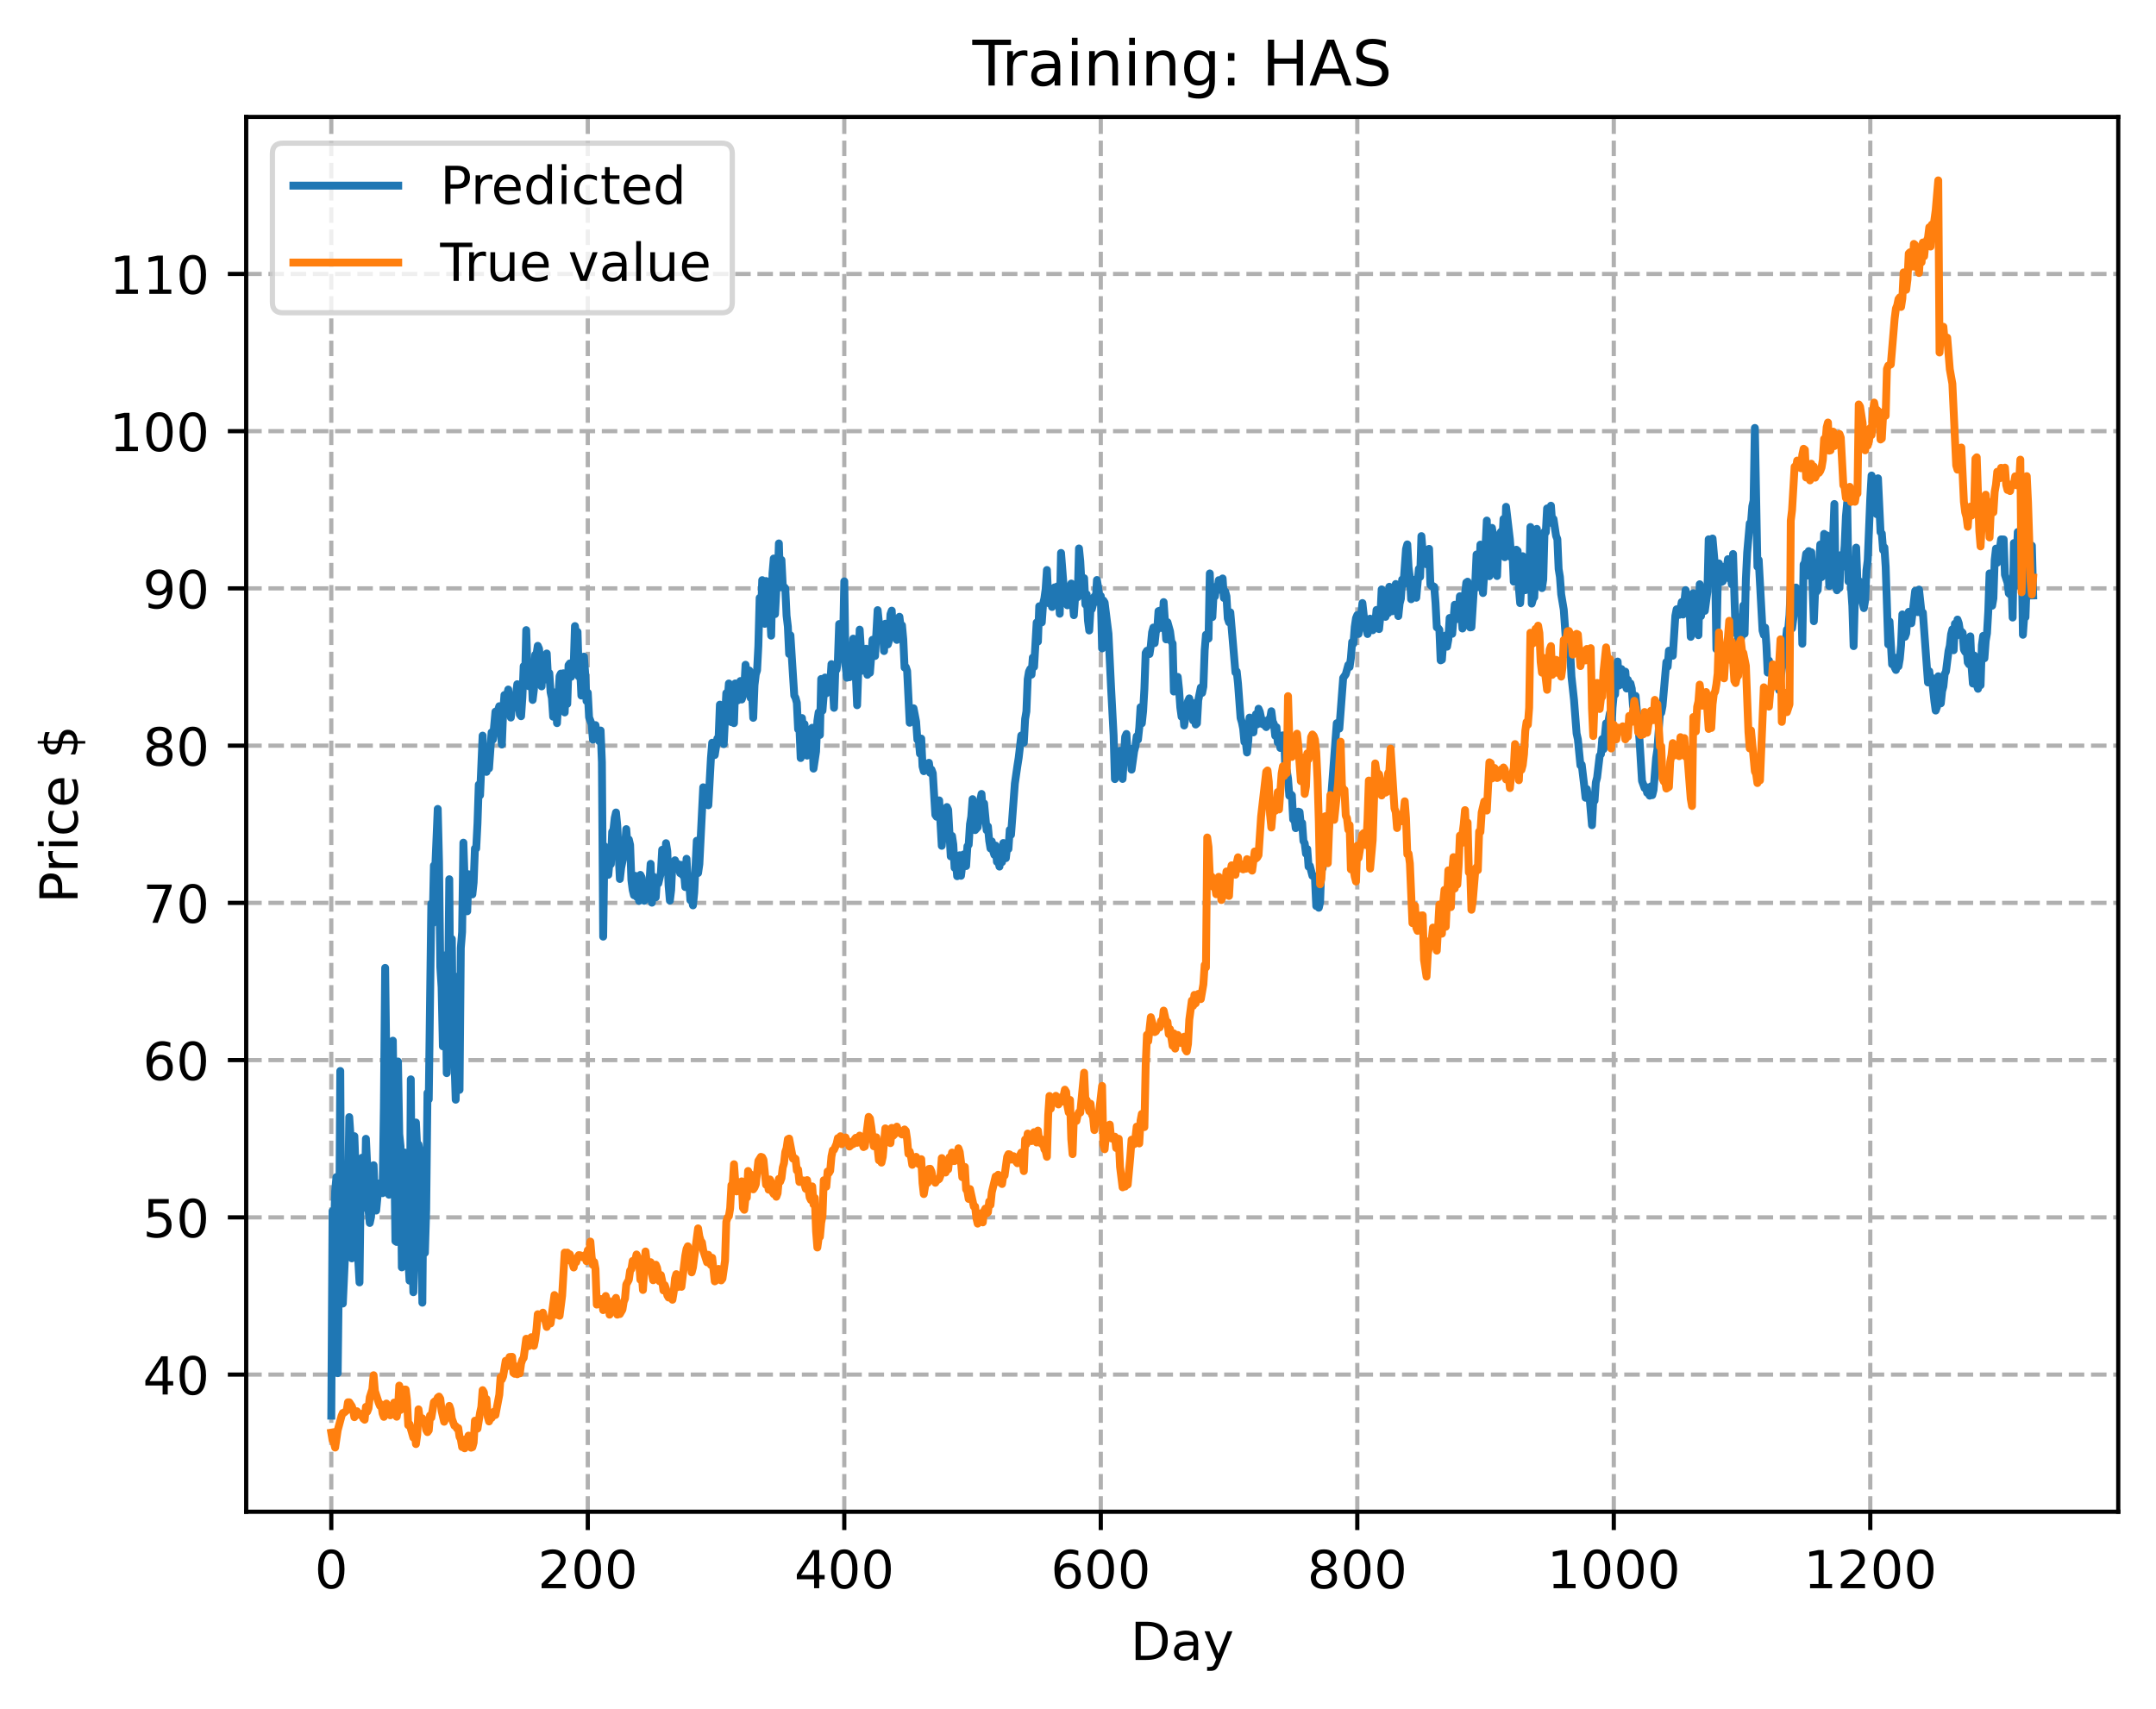 <?xml version="1.0" encoding="utf-8" standalone="no"?>
<!DOCTYPE svg PUBLIC "-//W3C//DTD SVG 1.1//EN"
  "http://www.w3.org/Graphics/SVG/1.1/DTD/svg11.dtd">
<!-- Created with matplotlib (https://matplotlib.org/) -->
<svg height="325.986pt" version="1.1" viewBox="0 0 411.286 325.986" width="411.286pt" xmlns="http://www.w3.org/2000/svg" xmlns:xlink="http://www.w3.org/1999/xlink">
 <defs>
  <style type="text/css">
*{stroke-linecap:butt;stroke-linejoin:round;}
  </style>
 </defs>
 <g id="figure_1">
  <g id="patch_1">
   <path d="M 0 325.986 
L 411.286 325.986 
L 411.286 0 
L 0 0 
z
" style="fill:#ffffff;"/>
  </g>
  <g id="axes_1">
   <g id="patch_2">
    <path d="M 46.966 288.43 
L 404.086 288.43 
L 404.086 22.318 
L 46.966 22.318 
z
" style="fill:#ffffff;"/>
   </g>
   <g id="matplotlib.axis_1">
    <g id="xtick_1">
     <g id="line2d_1">
      <path clip-path="url(#p2d7be8fb70)" d="M 63.198 288.43 
L 63.198 22.318 
" style="fill:none;stroke:#b0b0b0;stroke-dasharray:2.96,1.28;stroke-dashoffset:0;stroke-width:0.8;"/>
     </g>
     <g id="line2d_2">
      <defs>
       <path d="M 0 0 
L 0 3.5 
" id="m88833dc9bd" style="stroke:#000000;stroke-width:0.8;"/>
      </defs>
      <g>
       <use style="stroke:#000000;stroke-width:0.8;" x="63.198" xlink:href="#m88833dc9bd" y="288.43"/>
      </g>
     </g>
     <g id="text_1">
      <!-- 0 -->
      <defs>
       <path d="M 31.781 66.406 
Q 24.172 66.406 20.328 58.906 
Q 16.5 51.422 16.5 36.375 
Q 16.5 21.391 20.328 13.891 
Q 24.172 6.391 31.781 6.391 
Q 39.453 6.391 43.281 13.891 
Q 47.125 21.391 47.125 36.375 
Q 47.125 51.422 43.281 58.906 
Q 39.453 66.406 31.781 66.406 
z
M 31.781 74.219 
Q 44.047 74.219 50.516 64.516 
Q 56.984 54.828 56.984 36.375 
Q 56.984 17.969 50.516 8.266 
Q 44.047 -1.422 31.781 -1.422 
Q 19.531 -1.422 13.062 8.266 
Q 6.594 17.969 6.594 36.375 
Q 6.594 54.828 13.062 64.516 
Q 19.531 74.219 31.781 74.219 
z
" id="DejaVuSans-48"/>
      </defs>
      <g transform="translate(60.017 303.029)scale(0.1 -0.1)">
       <use xlink:href="#DejaVuSans-48"/>
      </g>
     </g>
    </g>
    <g id="xtick_2">
     <g id="line2d_3">
      <path clip-path="url(#p2d7be8fb70)" d="M 112.129 288.43 
L 112.129 22.318 
" style="fill:none;stroke:#b0b0b0;stroke-dasharray:2.96,1.28;stroke-dashoffset:0;stroke-width:0.8;"/>
     </g>
     <g id="line2d_4">
      <g>
       <use style="stroke:#000000;stroke-width:0.8;" x="112.129" xlink:href="#m88833dc9bd" y="288.43"/>
      </g>
     </g>
     <g id="text_2">
      <!-- 200 -->
      <defs>
       <path d="M 19.188 8.297 
L 53.609 8.297 
L 53.609 0 
L 7.328 0 
L 7.328 8.297 
Q 12.938 14.109 22.625 23.891 
Q 32.328 33.688 34.812 36.531 
Q 39.547 41.844 41.422 45.531 
Q 43.312 49.219 43.312 52.781 
Q 43.312 58.594 39.234 62.25 
Q 35.156 65.922 28.609 65.922 
Q 23.969 65.922 18.812 64.312 
Q 13.672 62.703 7.812 59.422 
L 7.812 69.391 
Q 13.766 71.781 18.938 73 
Q 24.125 74.219 28.422 74.219 
Q 39.75 74.219 46.484 68.547 
Q 53.219 62.891 53.219 53.422 
Q 53.219 48.922 51.531 44.891 
Q 49.859 40.875 45.406 35.406 
Q 44.188 33.984 37.641 27.219 
Q 31.109 20.453 19.188 8.297 
z
" id="DejaVuSans-50"/>
      </defs>
      <g transform="translate(102.585 303.029)scale(0.1 -0.1)">
       <use xlink:href="#DejaVuSans-50"/>
       <use x="63.623" xlink:href="#DejaVuSans-48"/>
       <use x="127.246" xlink:href="#DejaVuSans-48"/>
      </g>
     </g>
    </g>
    <g id="xtick_3">
     <g id="line2d_5">
      <path clip-path="url(#p2d7be8fb70)" d="M 161.06 288.43 
L 161.06 22.318 
" style="fill:none;stroke:#b0b0b0;stroke-dasharray:2.96,1.28;stroke-dashoffset:0;stroke-width:0.8;"/>
     </g>
     <g id="line2d_6">
      <g>
       <use style="stroke:#000000;stroke-width:0.8;" x="161.06" xlink:href="#m88833dc9bd" y="288.43"/>
      </g>
     </g>
     <g id="text_3">
      <!-- 400 -->
      <defs>
       <path d="M 37.797 64.312 
L 12.891 25.391 
L 37.797 25.391 
z
M 35.203 72.906 
L 47.609 72.906 
L 47.609 25.391 
L 58.016 25.391 
L 58.016 17.188 
L 47.609 17.188 
L 47.609 0 
L 37.797 0 
L 37.797 17.188 
L 4.891 17.188 
L 4.891 26.703 
z
" id="DejaVuSans-52"/>
      </defs>
      <g transform="translate(151.516 303.029)scale(0.1 -0.1)">
       <use xlink:href="#DejaVuSans-52"/>
       <use x="63.623" xlink:href="#DejaVuSans-48"/>
       <use x="127.246" xlink:href="#DejaVuSans-48"/>
      </g>
     </g>
    </g>
    <g id="xtick_4">
     <g id="line2d_7">
      <path clip-path="url(#p2d7be8fb70)" d="M 209.99 288.43 
L 209.99 22.318 
" style="fill:none;stroke:#b0b0b0;stroke-dasharray:2.96,1.28;stroke-dashoffset:0;stroke-width:0.8;"/>
     </g>
     <g id="line2d_8">
      <g>
       <use style="stroke:#000000;stroke-width:0.8;" x="209.99" xlink:href="#m88833dc9bd" y="288.43"/>
      </g>
     </g>
     <g id="text_4">
      <!-- 600 -->
      <defs>
       <path d="M 33.016 40.375 
Q 26.375 40.375 22.484 35.828 
Q 18.609 31.297 18.609 23.391 
Q 18.609 15.531 22.484 10.953 
Q 26.375 6.391 33.016 6.391 
Q 39.656 6.391 43.531 10.953 
Q 47.406 15.531 47.406 23.391 
Q 47.406 31.297 43.531 35.828 
Q 39.656 40.375 33.016 40.375 
z
M 52.594 71.297 
L 52.594 62.312 
Q 48.875 64.062 45.094 64.984 
Q 41.312 65.922 37.594 65.922 
Q 27.828 65.922 22.672 59.328 
Q 17.531 52.734 16.797 39.406 
Q 19.672 43.656 24.016 45.922 
Q 28.375 48.188 33.594 48.188 
Q 44.578 48.188 50.953 41.516 
Q 57.328 34.859 57.328 23.391 
Q 57.328 12.156 50.688 5.359 
Q 44.047 -1.422 33.016 -1.422 
Q 20.359 -1.422 13.672 8.266 
Q 6.984 17.969 6.984 36.375 
Q 6.984 53.656 15.188 63.938 
Q 23.391 74.219 37.203 74.219 
Q 40.922 74.219 44.703 73.484 
Q 48.484 72.75 52.594 71.297 
z
" id="DejaVuSans-54"/>
      </defs>
      <g transform="translate(200.446 303.029)scale(0.1 -0.1)">
       <use xlink:href="#DejaVuSans-54"/>
       <use x="63.623" xlink:href="#DejaVuSans-48"/>
       <use x="127.246" xlink:href="#DejaVuSans-48"/>
      </g>
     </g>
    </g>
    <g id="xtick_5">
     <g id="line2d_9">
      <path clip-path="url(#p2d7be8fb70)" d="M 258.921 288.43 
L 258.921 22.318 
" style="fill:none;stroke:#b0b0b0;stroke-dasharray:2.96,1.28;stroke-dashoffset:0;stroke-width:0.8;"/>
     </g>
     <g id="line2d_10">
      <g>
       <use style="stroke:#000000;stroke-width:0.8;" x="258.921" xlink:href="#m88833dc9bd" y="288.43"/>
      </g>
     </g>
     <g id="text_5">
      <!-- 800 -->
      <defs>
       <path d="M 31.781 34.625 
Q 24.75 34.625 20.719 30.859 
Q 16.703 27.094 16.703 20.516 
Q 16.703 13.922 20.719 10.156 
Q 24.75 6.391 31.781 6.391 
Q 38.812 6.391 42.859 10.172 
Q 46.922 13.969 46.922 20.516 
Q 46.922 27.094 42.891 30.859 
Q 38.875 34.625 31.781 34.625 
z
M 21.922 38.812 
Q 15.578 40.375 12.031 44.719 
Q 8.5 49.078 8.5 55.328 
Q 8.5 64.062 14.719 69.141 
Q 20.953 74.219 31.781 74.219 
Q 42.672 74.219 48.875 69.141 
Q 55.078 64.062 55.078 55.328 
Q 55.078 49.078 51.531 44.719 
Q 48 40.375 41.703 38.812 
Q 48.828 37.156 52.797 32.312 
Q 56.781 27.484 56.781 20.516 
Q 56.781 9.906 50.312 4.234 
Q 43.844 -1.422 31.781 -1.422 
Q 19.734 -1.422 13.25 4.234 
Q 6.781 9.906 6.781 20.516 
Q 6.781 27.484 10.781 32.312 
Q 14.797 37.156 21.922 38.812 
z
M 18.312 54.391 
Q 18.312 48.734 21.844 45.562 
Q 25.391 42.391 31.781 42.391 
Q 38.141 42.391 41.719 45.562 
Q 45.312 48.734 45.312 54.391 
Q 45.312 60.062 41.719 63.234 
Q 38.141 66.406 31.781 66.406 
Q 25.391 66.406 21.844 63.234 
Q 18.312 60.062 18.312 54.391 
z
" id="DejaVuSans-56"/>
      </defs>
      <g transform="translate(249.377 303.029)scale(0.1 -0.1)">
       <use xlink:href="#DejaVuSans-56"/>
       <use x="63.623" xlink:href="#DejaVuSans-48"/>
       <use x="127.246" xlink:href="#DejaVuSans-48"/>
      </g>
     </g>
    </g>
    <g id="xtick_6">
     <g id="line2d_11">
      <path clip-path="url(#p2d7be8fb70)" d="M 307.851 288.43 
L 307.851 22.318 
" style="fill:none;stroke:#b0b0b0;stroke-dasharray:2.96,1.28;stroke-dashoffset:0;stroke-width:0.8;"/>
     </g>
     <g id="line2d_12">
      <g>
       <use style="stroke:#000000;stroke-width:0.8;" x="307.851" xlink:href="#m88833dc9bd" y="288.43"/>
      </g>
     </g>
     <g id="text_6">
      <!-- 1000 -->
      <defs>
       <path d="M 12.406 8.297 
L 28.516 8.297 
L 28.516 63.922 
L 10.984 60.406 
L 10.984 69.391 
L 28.422 72.906 
L 38.281 72.906 
L 38.281 8.297 
L 54.391 8.297 
L 54.391 0 
L 12.406 0 
z
" id="DejaVuSans-49"/>
      </defs>
      <g transform="translate(295.126 303.029)scale(0.1 -0.1)">
       <use xlink:href="#DejaVuSans-49"/>
       <use x="63.623" xlink:href="#DejaVuSans-48"/>
       <use x="127.246" xlink:href="#DejaVuSans-48"/>
       <use x="190.869" xlink:href="#DejaVuSans-48"/>
      </g>
     </g>
    </g>
    <g id="xtick_7">
     <g id="line2d_13">
      <path clip-path="url(#p2d7be8fb70)" d="M 356.782 288.43 
L 356.782 22.318 
" style="fill:none;stroke:#b0b0b0;stroke-dasharray:2.96,1.28;stroke-dashoffset:0;stroke-width:0.8;"/>
     </g>
     <g id="line2d_14">
      <g>
       <use style="stroke:#000000;stroke-width:0.8;" x="356.782" xlink:href="#m88833dc9bd" y="288.43"/>
      </g>
     </g>
     <g id="text_7">
      <!-- 1200 -->
      <g transform="translate(344.057 303.029)scale(0.1 -0.1)">
       <use xlink:href="#DejaVuSans-49"/>
       <use x="63.623" xlink:href="#DejaVuSans-50"/>
       <use x="127.246" xlink:href="#DejaVuSans-48"/>
       <use x="190.869" xlink:href="#DejaVuSans-48"/>
      </g>
     </g>
    </g>
    <g id="text_8">
     <!-- Day -->
     <defs>
      <path d="M 19.672 64.797 
L 19.672 8.109 
L 31.594 8.109 
Q 46.688 8.109 53.688 14.938 
Q 60.688 21.781 60.688 36.531 
Q 60.688 51.172 53.688 57.984 
Q 46.688 64.797 31.594 64.797 
z
M 9.812 72.906 
L 30.078 72.906 
Q 51.266 72.906 61.172 64.094 
Q 71.094 55.281 71.094 36.531 
Q 71.094 17.672 61.125 8.828 
Q 51.172 0 30.078 0 
L 9.812 0 
z
" id="DejaVuSans-68"/>
      <path d="M 34.281 27.484 
Q 23.391 27.484 19.188 25 
Q 14.984 22.516 14.984 16.5 
Q 14.984 11.719 18.141 8.906 
Q 21.297 6.109 26.703 6.109 
Q 34.188 6.109 38.703 11.406 
Q 43.219 16.703 43.219 25.484 
L 43.219 27.484 
z
M 52.203 31.203 
L 52.203 0 
L 43.219 0 
L 43.219 8.297 
Q 40.141 3.328 35.547 0.953 
Q 30.953 -1.422 24.312 -1.422 
Q 15.922 -1.422 10.953 3.297 
Q 6 8.016 6 15.922 
Q 6 25.141 12.172 29.828 
Q 18.359 34.516 30.609 34.516 
L 43.219 34.516 
L 43.219 35.406 
Q 43.219 41.609 39.141 45 
Q 35.062 48.391 27.688 48.391 
Q 23 48.391 18.547 47.266 
Q 14.109 46.141 10.016 43.891 
L 10.016 52.203 
Q 14.938 54.109 19.578 55.047 
Q 24.219 56 28.609 56 
Q 40.484 56 46.344 49.844 
Q 52.203 43.703 52.203 31.203 
z
" id="DejaVuSans-97"/>
      <path d="M 32.172 -5.078 
Q 28.375 -14.844 24.75 -17.812 
Q 21.141 -20.797 15.094 -20.797 
L 7.906 -20.797 
L 7.906 -13.281 
L 13.188 -13.281 
Q 16.891 -13.281 18.938 -11.516 
Q 21 -9.766 23.484 -3.219 
L 25.094 0.875 
L 2.984 54.688 
L 12.5 54.688 
L 29.594 11.922 
L 46.688 54.688 
L 56.203 54.688 
z
" id="DejaVuSans-121"/>
     </defs>
     <g transform="translate(215.652 316.707)scale(0.1 -0.1)">
      <use xlink:href="#DejaVuSans-68"/>
      <use x="77.002" xlink:href="#DejaVuSans-97"/>
      <use x="138.281" xlink:href="#DejaVuSans-121"/>
     </g>
    </g>
   </g>
   <g id="matplotlib.axis_2">
    <g id="ytick_1">
     <g id="line2d_15">
      <path clip-path="url(#p2d7be8fb70)" d="M 46.966 262.264 
L 404.086 262.264 
" style="fill:none;stroke:#b0b0b0;stroke-dasharray:2.96,1.28;stroke-dashoffset:0;stroke-width:0.8;"/>
     </g>
     <g id="line2d_16">
      <defs>
       <path d="M 0 0 
L -3.5 0 
" id="m156a5e5ad4" style="stroke:#000000;stroke-width:0.8;"/>
      </defs>
      <g>
       <use style="stroke:#000000;stroke-width:0.8;" x="46.966" xlink:href="#m156a5e5ad4" y="262.264"/>
      </g>
     </g>
     <g id="text_9">
      <!-- 40 -->
      <g transform="translate(27.241 266.063)scale(0.1 -0.1)">
       <use xlink:href="#DejaVuSans-52"/>
       <use x="63.623" xlink:href="#DejaVuSans-48"/>
      </g>
     </g>
    </g>
    <g id="ytick_2">
     <g id="line2d_17">
      <path clip-path="url(#p2d7be8fb70)" d="M 46.966 232.264 
L 404.086 232.264 
" style="fill:none;stroke:#b0b0b0;stroke-dasharray:2.96,1.28;stroke-dashoffset:0;stroke-width:0.8;"/>
     </g>
     <g id="line2d_18">
      <g>
       <use style="stroke:#000000;stroke-width:0.8;" x="46.966" xlink:href="#m156a5e5ad4" y="232.264"/>
      </g>
     </g>
     <g id="text_10">
      <!-- 50 -->
      <defs>
       <path d="M 10.797 72.906 
L 49.516 72.906 
L 49.516 64.594 
L 19.828 64.594 
L 19.828 46.734 
Q 21.969 47.469 24.109 47.828 
Q 26.266 48.188 28.422 48.188 
Q 40.625 48.188 47.75 41.5 
Q 54.891 34.812 54.891 23.391 
Q 54.891 11.625 47.562 5.094 
Q 40.234 -1.422 26.906 -1.422 
Q 22.312 -1.422 17.547 -0.641 
Q 12.797 0.141 7.719 1.703 
L 7.719 11.625 
Q 12.109 9.234 16.797 8.062 
Q 21.484 6.891 26.703 6.891 
Q 35.156 6.891 40.078 11.328 
Q 45.016 15.766 45.016 23.391 
Q 45.016 31 40.078 35.438 
Q 35.156 39.891 26.703 39.891 
Q 22.75 39.891 18.812 39.016 
Q 14.891 38.141 10.797 36.281 
z
" id="DejaVuSans-53"/>
      </defs>
      <g transform="translate(27.241 236.063)scale(0.1 -0.1)">
       <use xlink:href="#DejaVuSans-53"/>
       <use x="63.623" xlink:href="#DejaVuSans-48"/>
      </g>
     </g>
    </g>
    <g id="ytick_3">
     <g id="line2d_19">
      <path clip-path="url(#p2d7be8fb70)" d="M 46.966 202.264 
L 404.086 202.264 
" style="fill:none;stroke:#b0b0b0;stroke-dasharray:2.96,1.28;stroke-dashoffset:0;stroke-width:0.8;"/>
     </g>
     <g id="line2d_20">
      <g>
       <use style="stroke:#000000;stroke-width:0.8;" x="46.966" xlink:href="#m156a5e5ad4" y="202.264"/>
      </g>
     </g>
     <g id="text_11">
      <!-- 60 -->
      <g transform="translate(27.241 206.063)scale(0.1 -0.1)">
       <use xlink:href="#DejaVuSans-54"/>
       <use x="63.623" xlink:href="#DejaVuSans-48"/>
      </g>
     </g>
    </g>
    <g id="ytick_4">
     <g id="line2d_21">
      <path clip-path="url(#p2d7be8fb70)" d="M 46.966 172.264 
L 404.086 172.264 
" style="fill:none;stroke:#b0b0b0;stroke-dasharray:2.96,1.28;stroke-dashoffset:0;stroke-width:0.8;"/>
     </g>
     <g id="line2d_22">
      <g>
       <use style="stroke:#000000;stroke-width:0.8;" x="46.966" xlink:href="#m156a5e5ad4" y="172.264"/>
      </g>
     </g>
     <g id="text_12">
      <!-- 70 -->
      <defs>
       <path d="M 8.203 72.906 
L 55.078 72.906 
L 55.078 68.703 
L 28.609 0 
L 18.312 0 
L 43.219 64.594 
L 8.203 64.594 
z
" id="DejaVuSans-55"/>
      </defs>
      <g transform="translate(27.241 176.063)scale(0.1 -0.1)">
       <use xlink:href="#DejaVuSans-55"/>
       <use x="63.623" xlink:href="#DejaVuSans-48"/>
      </g>
     </g>
    </g>
    <g id="ytick_5">
     <g id="line2d_23">
      <path clip-path="url(#p2d7be8fb70)" d="M 46.966 142.264 
L 404.086 142.264 
" style="fill:none;stroke:#b0b0b0;stroke-dasharray:2.96,1.28;stroke-dashoffset:0;stroke-width:0.8;"/>
     </g>
     <g id="line2d_24">
      <g>
       <use style="stroke:#000000;stroke-width:0.8;" x="46.966" xlink:href="#m156a5e5ad4" y="142.264"/>
      </g>
     </g>
     <g id="text_13">
      <!-- 80 -->
      <g transform="translate(27.241 146.063)scale(0.1 -0.1)">
       <use xlink:href="#DejaVuSans-56"/>
       <use x="63.623" xlink:href="#DejaVuSans-48"/>
      </g>
     </g>
    </g>
    <g id="ytick_6">
     <g id="line2d_25">
      <path clip-path="url(#p2d7be8fb70)" d="M 46.966 112.264 
L 404.086 112.264 
" style="fill:none;stroke:#b0b0b0;stroke-dasharray:2.96,1.28;stroke-dashoffset:0;stroke-width:0.8;"/>
     </g>
     <g id="line2d_26">
      <g>
       <use style="stroke:#000000;stroke-width:0.8;" x="46.966" xlink:href="#m156a5e5ad4" y="112.264"/>
      </g>
     </g>
     <g id="text_14">
      <!-- 90 -->
      <defs>
       <path d="M 10.984 1.516 
L 10.984 10.5 
Q 14.703 8.734 18.5 7.812 
Q 22.312 6.891 25.984 6.891 
Q 35.75 6.891 40.891 13.453 
Q 46.047 20.016 46.781 33.406 
Q 43.953 29.203 39.594 26.953 
Q 35.25 24.703 29.984 24.703 
Q 19.047 24.703 12.672 31.312 
Q 6.297 37.938 6.297 49.422 
Q 6.297 60.641 12.938 67.422 
Q 19.578 74.219 30.609 74.219 
Q 43.266 74.219 49.922 64.516 
Q 56.594 54.828 56.594 36.375 
Q 56.594 19.141 48.406 8.859 
Q 40.234 -1.422 26.422 -1.422 
Q 22.703 -1.422 18.891 -0.688 
Q 15.094 0.047 10.984 1.516 
z
M 30.609 32.422 
Q 37.25 32.422 41.125 36.953 
Q 45.016 41.5 45.016 49.422 
Q 45.016 57.281 41.125 61.844 
Q 37.25 66.406 30.609 66.406 
Q 23.969 66.406 20.094 61.844 
Q 16.219 57.281 16.219 49.422 
Q 16.219 41.5 20.094 36.953 
Q 23.969 32.422 30.609 32.422 
z
" id="DejaVuSans-57"/>
      </defs>
      <g transform="translate(27.241 116.063)scale(0.1 -0.1)">
       <use xlink:href="#DejaVuSans-57"/>
       <use x="63.623" xlink:href="#DejaVuSans-48"/>
      </g>
     </g>
    </g>
    <g id="ytick_7">
     <g id="line2d_27">
      <path clip-path="url(#p2d7be8fb70)" d="M 46.966 82.264 
L 404.086 82.264 
" style="fill:none;stroke:#b0b0b0;stroke-dasharray:2.96,1.28;stroke-dashoffset:0;stroke-width:0.8;"/>
     </g>
     <g id="line2d_28">
      <g>
       <use style="stroke:#000000;stroke-width:0.8;" x="46.966" xlink:href="#m156a5e5ad4" y="82.264"/>
      </g>
     </g>
     <g id="text_15">
      <!-- 100 -->
      <g transform="translate(20.878 86.063)scale(0.1 -0.1)">
       <use xlink:href="#DejaVuSans-49"/>
       <use x="63.623" xlink:href="#DejaVuSans-48"/>
       <use x="127.246" xlink:href="#DejaVuSans-48"/>
      </g>
     </g>
    </g>
    <g id="ytick_8">
     <g id="line2d_29">
      <path clip-path="url(#p2d7be8fb70)" d="M 46.966 52.264 
L 404.086 52.264 
" style="fill:none;stroke:#b0b0b0;stroke-dasharray:2.96,1.28;stroke-dashoffset:0;stroke-width:0.8;"/>
     </g>
     <g id="line2d_30">
      <g>
       <use style="stroke:#000000;stroke-width:0.8;" x="46.966" xlink:href="#m156a5e5ad4" y="52.264"/>
      </g>
     </g>
     <g id="text_16">
      <!-- 110 -->
      <g transform="translate(20.878 56.063)scale(0.1 -0.1)">
       <use xlink:href="#DejaVuSans-49"/>
       <use x="63.623" xlink:href="#DejaVuSans-49"/>
       <use x="127.246" xlink:href="#DejaVuSans-48"/>
      </g>
     </g>
    </g>
    <g id="text_17">
     <!-- Price $ -->
     <defs>
      <path d="M 19.672 64.797 
L 19.672 37.406 
L 32.078 37.406 
Q 38.969 37.406 42.719 40.969 
Q 46.484 44.531 46.484 51.125 
Q 46.484 57.672 42.719 61.234 
Q 38.969 64.797 32.078 64.797 
z
M 9.812 72.906 
L 32.078 72.906 
Q 44.344 72.906 50.609 67.359 
Q 56.891 61.812 56.891 51.125 
Q 56.891 40.328 50.609 34.812 
Q 44.344 29.297 32.078 29.297 
L 19.672 29.297 
L 19.672 0 
L 9.812 0 
z
" id="DejaVuSans-80"/>
      <path d="M 41.109 46.297 
Q 39.594 47.172 37.812 47.578 
Q 36.031 48 33.891 48 
Q 26.266 48 22.188 43.047 
Q 18.109 38.094 18.109 28.812 
L 18.109 0 
L 9.078 0 
L 9.078 54.688 
L 18.109 54.688 
L 18.109 46.188 
Q 20.953 51.172 25.484 53.578 
Q 30.031 56 36.531 56 
Q 37.453 56 38.578 55.875 
Q 39.703 55.766 41.062 55.516 
z
" id="DejaVuSans-114"/>
      <path d="M 9.422 54.688 
L 18.406 54.688 
L 18.406 0 
L 9.422 0 
z
M 9.422 75.984 
L 18.406 75.984 
L 18.406 64.594 
L 9.422 64.594 
z
" id="DejaVuSans-105"/>
      <path d="M 48.781 52.594 
L 48.781 44.188 
Q 44.969 46.297 41.141 47.344 
Q 37.312 48.391 33.406 48.391 
Q 24.656 48.391 19.812 42.844 
Q 14.984 37.312 14.984 27.297 
Q 14.984 17.281 19.812 11.734 
Q 24.656 6.203 33.406 6.203 
Q 37.312 6.203 41.141 7.25 
Q 44.969 8.297 48.781 10.406 
L 48.781 2.094 
Q 45.016 0.344 40.984 -0.531 
Q 36.969 -1.422 32.422 -1.422 
Q 20.062 -1.422 12.781 6.344 
Q 5.516 14.109 5.516 27.297 
Q 5.516 40.672 12.859 48.328 
Q 20.219 56 33.016 56 
Q 37.156 56 41.109 55.141 
Q 45.062 54.297 48.781 52.594 
z
" id="DejaVuSans-99"/>
      <path d="M 56.203 29.594 
L 56.203 25.203 
L 14.891 25.203 
Q 15.484 15.922 20.484 11.062 
Q 25.484 6.203 34.422 6.203 
Q 39.594 6.203 44.453 7.469 
Q 49.312 8.734 54.109 11.281 
L 54.109 2.781 
Q 49.266 0.734 44.188 -0.344 
Q 39.109 -1.422 33.891 -1.422 
Q 20.797 -1.422 13.156 6.188 
Q 5.516 13.812 5.516 26.812 
Q 5.516 40.234 12.766 48.109 
Q 20.016 56 32.328 56 
Q 43.359 56 49.781 48.891 
Q 56.203 41.797 56.203 29.594 
z
M 47.219 32.234 
Q 47.125 39.594 43.094 43.984 
Q 39.062 48.391 32.422 48.391 
Q 24.906 48.391 20.391 44.141 
Q 15.875 39.891 15.188 32.172 
z
" id="DejaVuSans-101"/>
      <path id="DejaVuSans-32"/>
      <path d="M 33.797 -14.703 
L 28.906 -14.703 
L 28.859 0 
Q 23.734 0.094 18.609 1.188 
Q 13.484 2.297 8.297 4.5 
L 8.297 13.281 
Q 13.281 10.156 18.375 8.562 
Q 23.484 6.984 28.906 6.938 
L 28.906 29.203 
Q 18.109 30.953 13.203 35.156 
Q 8.297 39.359 8.297 46.688 
Q 8.297 54.641 13.625 59.219 
Q 18.953 63.812 28.906 64.5 
L 28.906 75.984 
L 33.797 75.984 
L 33.797 64.656 
Q 38.328 64.453 42.578 63.688 
Q 46.828 62.938 50.875 61.625 
L 50.875 53.078 
Q 46.828 55.125 42.547 56.25 
Q 38.281 57.375 33.797 57.562 
L 33.797 36.719 
Q 44.875 35.016 50.094 30.609 
Q 55.328 26.219 55.328 18.609 
Q 55.328 10.359 49.781 5.594 
Q 44.234 0.828 33.797 0.094 
z
M 28.906 37.594 
L 28.906 57.625 
Q 23.25 56.984 20.266 54.391 
Q 17.281 51.812 17.281 47.516 
Q 17.281 43.312 20.031 40.969 
Q 22.797 38.625 28.906 37.594 
z
M 33.797 28.219 
L 33.797 7.078 
Q 39.984 7.906 43.141 10.594 
Q 46.297 13.281 46.297 17.672 
Q 46.297 21.969 43.281 24.5 
Q 40.281 27.047 33.797 28.219 
z
" id="DejaVuSans-36"/>
     </defs>
     <g transform="translate(14.798 172.342)rotate(-90)scale(0.1 -0.1)">
      <use xlink:href="#DejaVuSans-80"/>
      <use x="58.553" xlink:href="#DejaVuSans-114"/>
      <use x="99.666" xlink:href="#DejaVuSans-105"/>
      <use x="127.449" xlink:href="#DejaVuSans-99"/>
      <use x="182.43" xlink:href="#DejaVuSans-101"/>
      <use x="243.953" xlink:href="#DejaVuSans-32"/>
      <use x="275.74" xlink:href="#DejaVuSans-36"/>
     </g>
    </g>
   </g>
   <g id="line2d_31">
    <path clip-path="url(#p2d7be8fb70)" d="M 63.198 270.1 
L 63.443 231.049 
L 63.688 235.957 
L 63.932 227.337 
L 64.177 224.571 
L 64.422 261.995 
L 64.666 241.618 
L 64.911 204.333 
L 65.156 248.418 
L 65.4 248.711 
L 65.89 238.051 
L 66.134 223.985 
L 66.379 230.866 
L 66.623 213.135 
L 66.868 216.765 
L 67.113 240.087 
L 67.602 216.775 
L 67.847 223.439 
L 68.091 226.226 
L 68.336 240.34 
L 68.581 244.68 
L 68.825 225.205 
L 69.07 220.881 
L 69.315 221.88 
L 69.559 230.434 
L 69.804 217.274 
L 70.049 222.41 
L 70.293 230.838 
L 70.538 233.337 
L 70.783 232.189 
L 71.272 222.317 
L 71.517 228.545 
L 71.761 230.969 
L 72.251 225.809 
L 72.495 225.76 
L 72.74 226.205 
L 72.984 227.651 
L 73.229 211.282 
L 73.474 184.664 
L 73.963 223.257 
L 74.208 227.946 
L 74.452 226.318 
L 74.697 205.008 
L 74.942 198.553 
L 75.431 236.8 
L 75.676 236.96 
L 75.92 202.523 
L 76.165 216.375 
L 76.41 218.75 
L 76.654 241.809 
L 76.899 226.901 
L 77.144 219.878 
L 77.388 221.407 
L 77.633 221.813 
L 77.878 239.997 
L 78.122 244.345 
L 78.367 205.93 
L 78.611 238.98 
L 78.856 246.554 
L 79.101 237.297 
L 79.345 214.163 
L 79.59 219.095 
L 79.835 218.364 
L 80.079 219.857 
L 80.569 248.551 
L 80.813 221.881 
L 81.058 239.038 
L 81.303 230.782 
L 81.547 208.517 
L 81.792 209.76 
L 82.281 172.412 
L 82.526 176.176 
L 82.771 165.137 
L 83.015 166.044 
L 83.505 154.338 
L 83.749 164.518 
L 83.994 184.49 
L 84.239 188.363 
L 84.483 199.64 
L 84.728 196.332 
L 84.972 182.258 
L 85.217 204.751 
L 85.462 191.129 
L 85.706 167.751 
L 85.951 196.934 
L 86.196 179.145 
L 86.44 202.457 
L 86.685 202.101 
L 86.93 209.818 
L 87.419 186.272 
L 87.664 207.945 
L 87.908 180.868 
L 88.153 177.83 
L 88.398 160.773 
L 88.642 168.177 
L 88.887 169.993 
L 89.132 173.872 
L 89.376 166.799 
L 89.621 168.25 
L 89.866 166.999 
L 90.11 170.648 
L 90.355 168.357 
L 90.599 161.879 
L 90.844 161.898 
L 91.089 157.071 
L 91.333 149.704 
L 91.578 151.734 
L 92.067 140.353 
L 92.312 146.524 
L 92.557 146.355 
L 92.801 147.271 
L 93.046 144.759 
L 93.291 146.602 
L 93.78 139.726 
L 94.025 141.119 
L 94.514 135.774 
L 94.759 136.328 
L 95.248 134.735 
L 95.493 139.543 
L 95.737 142.051 
L 95.982 135.819 
L 96.227 132.601 
L 96.716 132.627 
L 96.96 131.556 
L 97.45 136.91 
L 97.694 134.542 
L 97.939 134.586 
L 98.184 134.963 
L 98.673 130.541 
L 99.162 136.335 
L 99.407 136.654 
L 99.652 133.078 
L 99.896 127.095 
L 100.141 130.704 
L 100.386 120.221 
L 100.63 127.633 
L 100.875 130.931 
L 101.12 128.075 
L 101.364 127.598 
L 101.609 133.548 
L 101.854 131.519 
L 102.098 124.919 
L 102.343 124.868 
L 102.587 123.217 
L 102.832 123.784 
L 103.077 126.485 
L 103.321 130.963 
L 103.566 125.83 
L 103.811 129.704 
L 104.055 129.403 
L 104.3 124.679 
L 104.545 129.373 
L 104.789 128.416 
L 105.034 132.071 
L 105.279 133.17 
L 105.523 136.748 
L 105.768 132.106 
L 106.013 133.983 
L 106.257 137.975 
L 106.747 129.003 
L 106.991 128.515 
L 107.236 129.494 
L 107.481 128.454 
L 107.725 135.928 
L 107.97 129.103 
L 108.215 134.305 
L 108.459 126.915 
L 108.704 126.577 
L 108.948 129.141 
L 109.193 126.674 
L 109.438 127.058 
L 109.682 119.45 
L 109.927 121.51 
L 110.172 120.552 
L 110.416 129.096 
L 110.661 127.595 
L 110.906 132.711 
L 111.15 126.243 
L 111.395 125.273 
L 111.64 128.609 
L 111.884 133.752 
L 112.129 132.173 
L 112.374 136.866 
L 112.863 138.15 
L 113.108 141.133 
L 113.352 140.915 
L 113.597 138.344 
L 113.842 140.106 
L 114.086 139.93 
L 114.331 141.447 
L 114.575 139.377 
L 114.82 145.407 
L 115.065 178.709 
L 115.309 161.443 
L 115.554 162.007 
L 116.043 166.915 
L 116.288 164.289 
L 116.533 164.88 
L 116.777 158.716 
L 117.022 158.296 
L 117.267 156.058 
L 117.511 155.014 
L 117.756 157.557 
L 118.245 167.705 
L 118.49 165.593 
L 118.979 163.153 
L 119.224 161.596 
L 119.469 158.191 
L 119.713 161.393 
L 119.958 160.168 
L 120.203 161.205 
L 120.447 167.908 
L 120.692 169.813 
L 120.936 170.808 
L 121.181 167.104 
L 121.426 171.091 
L 121.67 170.159 
L 121.915 171.896 
L 122.16 166.921 
L 122.404 167.398 
L 122.649 171.367 
L 122.894 171.868 
L 123.138 168.558 
L 123.628 169.927 
L 123.872 168.549 
L 124.117 164.815 
L 124.362 172.224 
L 124.606 167.223 
L 125.096 171.209 
L 125.34 167.66 
L 125.585 168.554 
L 126.074 166.495 
L 126.319 162.125 
L 126.563 164.688 
L 126.808 165.432 
L 127.053 160.873 
L 127.297 162.42 
L 127.542 168.961 
L 127.787 171.832 
L 128.031 169.814 
L 128.276 164.498 
L 128.521 164.596 
L 128.765 164.132 
L 129.01 165.516 
L 129.255 164.789 
L 129.744 166.602 
L 129.989 165.01 
L 130.233 166.99 
L 130.478 166.434 
L 130.723 169.252 
L 130.967 163.848 
L 131.212 168.401 
L 131.457 168.121 
L 131.701 171.755 
L 131.946 171.576 
L 132.191 172.744 
L 132.435 170.313 
L 132.924 160.402 
L 133.169 166.573 
L 133.414 164.868 
L 134.148 150.208 
L 134.392 150.61 
L 134.637 151.624 
L 134.882 150.387 
L 135.126 153.642 
L 135.616 144.652 
L 135.86 141.702 
L 136.105 143.774 
L 136.35 144.062 
L 136.839 140.907 
L 137.084 140.694 
L 137.328 134.439 
L 137.818 137.641 
L 138.062 141.977 
L 138.551 132.244 
L 138.796 133.811 
L 139.041 130.4 
L 139.285 132.49 
L 139.53 137.789 
L 139.775 136.308 
L 140.019 137.977 
L 140.264 130.394 
L 140.753 133.628 
L 140.998 133.252 
L 141.243 129.934 
L 141.487 133.464 
L 141.732 132.73 
L 141.977 131.359 
L 142.221 126.833 
L 142.711 130.165 
L 142.955 127.932 
L 143.2 133.171 
L 143.445 131.861 
L 143.689 136.96 
L 143.934 130.72 
L 144.178 128.651 
L 144.423 127.898 
L 144.668 123.212 
L 144.912 114.075 
L 145.157 117.992 
L 145.402 110.683 
L 145.646 113.917 
L 145.891 119.023 
L 146.136 110.851 
L 146.38 111.549 
L 146.625 111.694 
L 147.114 121.28 
L 147.359 109.4 
L 147.604 106.557 
L 147.848 117.171 
L 148.093 112.587 
L 148.338 111.773 
L 148.582 103.681 
L 148.827 112.066 
L 149.072 106.829 
L 149.316 111.671 
L 149.806 112.254 
L 150.05 117.487 
L 150.295 119.551 
L 150.539 124.778 
L 150.784 121.205 
L 151.518 132.704 
L 151.763 133.17 
L 152.007 134.089 
L 152.252 139.141 
L 152.497 138.736 
L 152.741 144.634 
L 152.986 136.994 
L 153.231 139.582 
L 153.475 138.165 
L 153.965 144.173 
L 154.209 139.382 
L 154.454 141.814 
L 154.943 138.845 
L 155.188 146.65 
L 155.677 143.39 
L 155.922 137.558 
L 156.166 135.901 
L 156.411 140.227 
L 156.656 129.542 
L 156.9 135.588 
L 157.39 129.264 
L 157.634 132.284 
L 157.879 130.607 
L 158.368 130.658 
L 158.613 126.713 
L 159.102 135.051 
L 159.347 127.87 
L 159.592 127.757 
L 159.836 126.029 
L 160.081 119.058 
L 160.815 122.91 
L 161.06 110.915 
L 161.304 127.043 
L 161.549 129.305 
L 161.794 127.87 
L 162.038 129.218 
L 162.283 124.713 
L 162.527 126.907 
L 162.772 121.848 
L 163.017 127.567 
L 163.261 128.849 
L 163.506 134.556 
L 163.995 120.13 
L 164.485 127.981 
L 164.729 125.587 
L 164.974 126.156 
L 165.219 123.771 
L 165.463 128.753 
L 165.708 125.784 
L 165.953 128.37 
L 166.442 122.064 
L 166.687 122.523 
L 166.931 125.158 
L 167.421 116.409 
L 167.91 121.252 
L 168.154 119.897 
L 168.399 120.083 
L 168.644 124.216 
L 168.888 119.002 
L 169.133 122.036 
L 169.378 122.947 
L 169.622 122.085 
L 169.867 117.196 
L 170.112 116.505 
L 170.356 121.036 
L 170.601 121.016 
L 171.09 122.094 
L 171.58 117.672 
L 171.824 119.74 
L 172.069 119.3 
L 172.314 121.993 
L 172.558 127.366 
L 172.803 127.277 
L 173.048 128.013 
L 173.537 137.9 
L 173.782 135.346 
L 174.026 135.628 
L 174.271 135.136 
L 174.76 137.681 
L 175.005 141.125 
L 175.249 140.955 
L 175.494 143.801 
L 175.739 140.917 
L 175.983 146.219 
L 176.228 147.139 
L 176.962 145.679 
L 177.207 145.535 
L 177.451 147.469 
L 177.696 146.836 
L 177.941 147.533 
L 178.43 155.478 
L 178.675 155.832 
L 178.919 153.611 
L 179.164 152.708 
L 179.653 161.377 
L 180.142 155.059 
L 180.387 155.19 
L 180.632 153.975 
L 180.876 154.485 
L 181.366 163.393 
L 181.61 159.48 
L 181.855 161.114 
L 182.1 165.579 
L 182.344 164.276 
L 182.589 167.175 
L 182.834 164.161 
L 183.078 163.173 
L 183.323 167.1 
L 183.812 163.025 
L 184.057 163.863 
L 184.302 165.24 
L 184.546 161.462 
L 184.791 161.168 
L 185.036 157.251 
L 185.28 155.835 
L 185.525 152.469 
L 186.014 158.383 
L 186.503 157.829 
L 186.748 155.872 
L 186.993 152.707 
L 187.237 151.475 
L 187.482 155.001 
L 187.727 153.284 
L 188.216 158.41 
L 188.461 157.676 
L 188.705 160.413 
L 188.95 161.886 
L 189.195 160.522 
L 189.439 162.317 
L 189.684 163.102 
L 189.929 161.327 
L 190.173 164.431 
L 190.418 164.295 
L 190.663 165.343 
L 190.907 161.694 
L 191.152 164.49 
L 191.397 160.837 
L 191.886 163.735 
L 192.13 161.453 
L 192.375 161.974 
L 192.62 158.331 
L 192.864 159.282 
L 193.598 149.491 
L 194.088 146.095 
L 194.332 144.553 
L 194.822 140.325 
L 195.066 140.282 
L 195.311 141.704 
L 195.556 137.172 
L 195.8 135.733 
L 196.045 129.604 
L 196.29 128.144 
L 196.534 127.643 
L 196.779 128.719 
L 197.024 125.454 
L 197.268 127.233 
L 197.758 118.771 
L 198.002 122.415 
L 198.247 115.665 
L 198.736 118.753 
L 198.981 115.204 
L 199.225 114.203 
L 199.47 112.433 
L 199.715 108.752 
L 199.959 114.048 
L 200.204 115.164 
L 200.449 112.368 
L 200.693 115.812 
L 200.938 112.313 
L 201.183 112.064 
L 201.427 112.305 
L 201.672 111.891 
L 201.917 112.47 
L 202.161 117.099 
L 202.406 105.497 
L 202.895 111.779 
L 203.14 112.309 
L 203.385 114.704 
L 203.629 115.49 
L 203.874 114.937 
L 204.118 112.388 
L 204.363 111.336 
L 204.852 117.376 
L 205.097 113.854 
L 205.342 112.615 
L 205.586 113.938 
L 205.831 104.638 
L 206.076 107.047 
L 206.32 111.471 
L 206.565 112.672 
L 206.81 110.309 
L 207.054 115.339 
L 207.299 113.385 
L 207.544 118.411 
L 207.788 120.295 
L 208.033 116.111 
L 208.278 116.229 
L 208.522 115.253 
L 208.767 113.817 
L 209.012 114.85 
L 209.256 110.656 
L 209.501 112.162 
L 209.746 114.387 
L 209.99 113.706 
L 210.235 123.719 
L 210.479 114.562 
L 210.724 114.966 
L 211.458 120.906 
L 211.947 131.105 
L 212.437 140.294 
L 212.681 148.649 
L 212.926 146.951 
L 213.171 144.359 
L 213.66 143.252 
L 213.905 144.923 
L 214.149 148.618 
L 214.639 140.581 
L 214.883 140.033 
L 215.128 144.356 
L 215.617 142.849 
L 215.862 146.847 
L 216.351 143.352 
L 216.596 142.405 
L 216.84 140.483 
L 217.085 141.131 
L 217.33 138.827 
L 217.574 134.923 
L 217.819 138.015 
L 218.064 135.691 
L 218.308 131.443 
L 218.553 124.569 
L 218.798 124.155 
L 219.042 124.367 
L 219.287 124.783 
L 219.532 123.175 
L 219.776 120.636 
L 220.021 119.729 
L 220.266 122.71 
L 220.51 120.426 
L 220.755 120.138 
L 221 116.591 
L 221.244 116.512 
L 221.489 117.712 
L 221.734 119.84 
L 221.978 114.874 
L 222.467 121.997 
L 222.712 118.704 
L 223.201 120.463 
L 223.446 122.397 
L 223.691 122.776 
L 223.935 131.945 
L 224.18 129.263 
L 224.425 130.668 
L 224.669 129.148 
L 224.914 131.495 
L 225.159 134.99 
L 225.403 136.755 
L 225.648 135.205 
L 225.893 138.421 
L 226.627 133.767 
L 226.871 133.248 
L 227.116 135.269 
L 227.361 134.049 
L 227.605 137.475 
L 227.85 134.764 
L 228.094 138.238 
L 228.339 138.012 
L 228.584 133.621 
L 229.073 131.172 
L 229.318 132.204 
L 229.562 130.989 
L 229.807 124.102 
L 230.052 121.1 
L 230.541 121.839 
L 230.786 109.405 
L 231.03 117.517 
L 231.275 117.741 
L 231.52 113.105 
L 231.764 113.796 
L 232.009 111.91 
L 232.254 112.568 
L 232.498 110.688 
L 232.743 112.516 
L 232.988 112.043 
L 233.232 110.363 
L 233.477 114.092 
L 233.722 112.839 
L 233.966 113.766 
L 234.211 117.98 
L 234.455 118.738 
L 234.7 116.826 
L 235.679 128.296 
L 235.923 128.108 
L 236.168 130.417 
L 236.657 136.988 
L 236.902 137.803 
L 237.147 139.006 
L 237.391 141.565 
L 237.636 141.468 
L 237.881 143.574 
L 238.125 141.386 
L 238.37 136.907 
L 238.615 138.936 
L 238.859 138.755 
L 239.104 139.735 
L 239.349 137.015 
L 239.593 136.263 
L 239.838 138.205 
L 240.082 135.221 
L 240.327 135.816 
L 240.816 138.152 
L 241.061 137.489 
L 241.306 138.444 
L 241.55 138.724 
L 241.795 138.41 
L 242.04 137.227 
L 242.284 137.151 
L 242.529 135.7 
L 242.774 137.621 
L 243.018 138.146 
L 243.263 140.389 
L 243.508 138.746 
L 243.752 141.647 
L 243.997 140.725 
L 244.242 142.712 
L 244.731 140.297 
L 244.976 140.487 
L 245.22 147.579 
L 245.465 147.015 
L 245.709 148.55 
L 245.954 151.825 
L 246.199 151.513 
L 246.443 151.727 
L 246.688 156.336 
L 246.933 156.082 
L 247.177 158.01 
L 247.422 157.567 
L 247.667 154.857 
L 247.911 154.928 
L 248.156 157.442 
L 248.401 157.018 
L 248.645 160.457 
L 248.89 160.89 
L 249.135 162.887 
L 249.379 161.991 
L 249.624 165.354 
L 249.869 165.204 
L 250.358 167.094 
L 250.603 167.111 
L 250.847 167.582 
L 251.092 172.871 
L 251.337 172.252 
L 251.581 173.195 
L 251.826 172.136 
L 252.07 165.089 
L 252.315 165.647 
L 252.56 160.723 
L 252.804 159.86 
L 253.049 160.003 
L 253.294 159.414 
L 253.538 157.391 
L 255.006 137.981 
L 255.251 137.886 
L 255.496 139.021 
L 256.23 129.347 
L 256.719 128.662 
L 257.208 126.866 
L 257.453 127.259 
L 257.697 125.576 
L 257.942 122.476 
L 258.187 122.796 
L 258.431 119.612 
L 258.676 117.947 
L 258.921 117.345 
L 259.165 120.95 
L 259.41 118.572 
L 259.655 117.356 
L 259.899 115.056 
L 260.389 119.566 
L 260.633 119.953 
L 260.878 120.969 
L 261.123 118.183 
L 261.367 118.039 
L 261.857 120.252 
L 262.101 119.877 
L 262.346 119.138 
L 262.591 116.366 
L 262.835 116.376 
L 263.08 120.025 
L 263.325 117.519 
L 263.569 112.453 
L 264.303 117.693 
L 264.548 116.333 
L 264.792 117.018 
L 265.037 111.948 
L 265.526 116.634 
L 265.771 112.372 
L 266.016 113.734 
L 266.26 111.426 
L 266.505 116.172 
L 266.75 117.543 
L 266.994 115.176 
L 267.239 114.242 
L 267.484 110.569 
L 267.728 111.513 
L 268.218 104.75 
L 268.462 103.863 
L 268.707 108.265 
L 268.952 110.167 
L 269.196 114.333 
L 269.441 110.96 
L 269.685 110.632 
L 269.93 110.706 
L 270.175 114.051 
L 270.664 108.533 
L 270.909 110.062 
L 271.153 102.281 
L 271.398 105.279 
L 271.643 106.893 
L 271.887 107.101 
L 272.132 107.669 
L 272.377 104.864 
L 272.621 104.714 
L 272.866 111.571 
L 273.111 111.824 
L 273.355 111.814 
L 273.6 111.964 
L 273.845 115.024 
L 274.089 119.697 
L 274.334 119.822 
L 274.579 120.145 
L 274.823 125.992 
L 275.068 125.873 
L 275.313 122.416 
L 275.557 122.139 
L 275.802 121.236 
L 276.046 123.385 
L 276.291 122.021 
L 276.536 117.902 
L 276.78 118.664 
L 277.025 120.934 
L 277.514 115.38 
L 277.759 117.98 
L 278.004 118.115 
L 278.248 117.085 
L 278.493 113.75 
L 278.738 115.655 
L 278.982 119.921 
L 279.227 119.236 
L 279.472 113.357 
L 279.716 111.148 
L 279.961 110.982 
L 280.206 113.354 
L 280.45 119.713 
L 280.695 119.671 
L 281.184 111.98 
L 281.429 111.157 
L 281.673 105.786 
L 281.918 112.035 
L 282.163 110.311 
L 282.407 103.909 
L 282.652 110.149 
L 282.897 113.15 
L 283.141 109.215 
L 283.631 99.315 
L 283.875 108.552 
L 284.12 109.941 
L 284.609 100.717 
L 284.854 102.203 
L 285.099 108.214 
L 285.343 108.515 
L 285.588 109.902 
L 285.833 103.409 
L 286.077 102.004 
L 286.322 101.457 
L 286.567 103.86 
L 286.811 99.011 
L 287.056 106.308 
L 287.301 96.696 
L 288.034 102.944 
L 288.279 106.354 
L 288.524 105.395 
L 288.768 110.976 
L 289.013 109.622 
L 289.258 104.88 
L 289.502 105.091 
L 289.747 112.25 
L 289.992 115.079 
L 290.236 111.491 
L 290.481 106.116 
L 290.726 107.674 
L 290.97 112.606 
L 291.215 110.266 
L 291.704 111.37 
L 291.949 100.553 
L 292.194 115.164 
L 292.438 114.278 
L 292.683 113.951 
L 293.172 100.903 
L 293.661 110.67 
L 293.906 104.207 
L 294.151 112.203 
L 294.395 110.575 
L 294.64 101.434 
L 294.885 101.568 
L 295.129 97.003 
L 295.374 97.613 
L 295.863 96.485 
L 296.108 99.829 
L 296.353 99.026 
L 296.842 102.229 
L 297.087 102.867 
L 297.331 108.563 
L 297.576 110.063 
L 297.821 113.393 
L 298.31 116.336 
L 298.799 123.273 
L 299.044 122.8 
L 299.289 124.931 
L 299.533 124.336 
L 299.778 129.071 
L 300.267 133.581 
L 300.756 139.932 
L 301.001 141.054 
L 301.49 146.03 
L 301.735 145.902 
L 302.224 150.015 
L 302.469 152.206 
L 302.714 150.553 
L 302.958 152.125 
L 303.203 151.804 
L 303.692 157.445 
L 303.937 152.844 
L 304.182 152.776 
L 304.426 149.281 
L 304.671 148.34 
L 305.16 144.189 
L 305.405 143.899 
L 305.649 141.004 
L 305.894 142.938 
L 306.383 138.01 
L 306.628 140.163 
L 306.873 137.4 
L 307.117 136.015 
L 307.362 140.635 
L 307.607 135.052 
L 307.851 132.391 
L 308.096 132.503 
L 308.341 127.94 
L 308.585 126.221 
L 308.83 130.798 
L 309.075 128.54 
L 309.319 127.655 
L 309.564 130.602 
L 309.809 128.146 
L 310.053 128.143 
L 310.298 131.369 
L 310.543 129.702 
L 310.787 131.142 
L 311.032 130.39 
L 311.277 131.37 
L 311.521 134.746 
L 311.766 134.234 
L 312.01 132.764 
L 312.5 138.331 
L 312.744 140.961 
L 313.234 148.99 
L 313.723 150.361 
L 313.968 150.148 
L 314.212 151.264 
L 314.457 151.389 
L 314.702 151.811 
L 314.946 150.032 
L 315.191 151.711 
L 315.436 150.725 
L 315.925 144.64 
L 316.17 142.971 
L 316.659 136.054 
L 316.904 135.99 
L 317.148 134.694 
L 317.882 126.309 
L 318.127 127.213 
L 318.371 124.148 
L 318.616 124.273 
L 319.105 125.117 
L 319.595 117.502 
L 319.839 116.246 
L 320.084 116.285 
L 320.329 117.311 
L 320.818 114.856 
L 321.063 117.251 
L 321.552 112.58 
L 321.797 113.488 
L 322.041 115.94 
L 322.286 115.384 
L 322.531 121.512 
L 323.02 113.186 
L 323.265 113.786 
L 323.509 117.001 
L 323.754 116.118 
L 323.998 121.194 
L 324.243 111.469 
L 324.488 117.559 
L 324.732 115.747 
L 324.977 115.176 
L 325.222 116.55 
L 325.711 112.893 
L 325.956 102.895 
L 326.2 103.511 
L 326.445 105.42 
L 326.69 102.743 
L 327.179 108.366 
L 327.424 123.86 
L 327.668 111.811 
L 327.913 107.498 
L 328.158 110.346 
L 328.402 111.039 
L 328.647 110.904 
L 328.892 108.149 
L 329.136 108.049 
L 329.381 108.623 
L 329.625 106.683 
L 329.87 110.369 
L 330.115 109.68 
L 330.359 111.494 
L 330.604 105.7 
L 331.093 120.801 
L 331.338 117.7 
L 331.827 126.156 
L 332.072 122.025 
L 332.317 121.112 
L 332.561 115.521 
L 332.806 120.9 
L 333.051 110.458 
L 333.295 105.439 
L 333.785 99.844 
L 334.029 99.727 
L 334.274 96.603 
L 334.519 95.512 
L 334.763 81.649 
L 335.252 108.129 
L 335.497 106.836 
L 336.231 120.308 
L 336.476 121.149 
L 336.72 119.743 
L 336.965 123.108 
L 337.21 128.322 
L 337.454 126.03 
L 337.699 127.843 
L 337.944 127.775 
L 338.188 128.855 
L 338.433 128.943 
L 338.678 127.848 
L 338.922 130.866 
L 339.167 128.497 
L 339.412 131.691 
L 339.901 127.704 
L 340.146 126.148 
L 340.39 122.168 
L 340.635 122.568 
L 340.88 120.123 
L 341.124 120.072 
L 341.369 117.325 
L 341.613 111.843 
L 341.858 119.9 
L 342.347 116.23 
L 342.592 112.097 
L 342.837 114.184 
L 343.081 113.624 
L 343.326 114.402 
L 343.571 113.399 
L 343.815 122.826 
L 344.06 107.709 
L 344.305 107.335 
L 344.549 105.643 
L 344.794 109.812 
L 345.039 105.143 
L 345.283 105.577 
L 345.528 105.361 
L 346.017 118.524 
L 346.262 112.675 
L 346.507 112.927 
L 346.751 112.58 
L 347.24 103.892 
L 347.485 110.125 
L 347.73 108.327 
L 347.974 101.862 
L 348.219 106.044 
L 348.464 102.131 
L 348.708 103.08 
L 348.953 111.803 
L 349.198 106.556 
L 349.442 108.975 
L 349.932 96.156 
L 350.176 111.841 
L 350.421 112.621 
L 350.666 110.673 
L 350.91 112.172 
L 351.155 105.914 
L 351.4 108.205 
L 351.644 107.184 
L 351.889 104.12 
L 352.134 98.481 
L 352.378 95.857 
L 352.623 110.932 
L 352.868 108.455 
L 353.357 115.606 
L 353.601 123.28 
L 354.091 104.483 
L 354.335 111.22 
L 354.58 110.799 
L 354.825 113.596 
L 355.069 113.998 
L 355.559 116.028 
L 355.803 114.53 
L 356.048 108.835 
L 356.293 106.897 
L 356.782 94.977 
L 357.027 90.723 
L 357.271 97.664 
L 357.516 97.162 
L 357.761 95.648 
L 358.005 98.109 
L 358.25 91.256 
L 358.739 101.535 
L 358.984 101.797 
L 359.228 104.956 
L 359.473 104.45 
L 359.718 108.152 
L 360.207 122.957 
L 360.452 118.565 
L 360.941 126.752 
L 361.186 125.991 
L 361.43 127.336 
L 361.675 127.831 
L 361.92 125.457 
L 362.164 127.133 
L 362.409 125.734 
L 362.654 123.1 
L 362.898 117.224 
L 363.143 120.191 
L 363.388 121.507 
L 363.632 120.855 
L 363.877 117.583 
L 364.122 116.729 
L 364.611 118.919 
L 365.345 112.741 
L 365.589 115.58 
L 365.834 116.79 
L 366.079 112.489 
L 366.568 117.01 
L 366.813 116.881 
L 367.791 130.216 
L 368.036 128.07 
L 368.281 130.101 
L 368.525 129.326 
L 369.015 133.823 
L 369.259 135.573 
L 369.504 134.893 
L 369.749 129.029 
L 369.993 133.511 
L 370.238 134.204 
L 370.483 131.869 
L 370.727 130.974 
L 370.972 128.605 
L 371.216 128.147 
L 371.706 124.229 
L 371.95 123.201 
L 372.195 121.008 
L 372.44 120.072 
L 372.684 124.061 
L 372.929 118.994 
L 373.174 121.324 
L 373.418 118.205 
L 373.663 118.914 
L 373.908 120.507 
L 374.152 120.482 
L 374.397 120.742 
L 374.642 123.928 
L 374.886 124.382 
L 375.131 123.461 
L 375.376 126.381 
L 375.62 126.756 
L 375.865 121.41 
L 376.11 127.259 
L 376.354 130.418 
L 376.599 125.057 
L 376.844 126.059 
L 377.088 130.679 
L 377.333 131.422 
L 377.577 128.809 
L 377.822 130.738 
L 378.067 123.111 
L 378.311 121.319 
L 378.556 125.601 
L 378.801 122.26 
L 379.045 120.843 
L 379.29 116.625 
L 379.535 109.403 
L 380.024 115.574 
L 380.269 114.166 
L 380.513 106.829 
L 380.758 104.671 
L 381.003 107.374 
L 381.247 106.509 
L 381.737 102.909 
L 382.226 102.925 
L 382.471 109.678 
L 382.96 111.177 
L 383.204 113.21 
L 383.449 113.422 
L 383.694 110.731 
L 383.938 117.829 
L 384.183 103.609 
L 384.428 106.809 
L 384.672 107.326 
L 384.917 101.5 
L 385.162 111.767 
L 385.406 111.333 
L 385.651 104.938 
L 385.896 121.114 
L 386.14 117.611 
L 386.385 117.767 
L 386.874 103.933 
L 387.119 112.119 
L 387.608 104.108 
L 387.853 113.603 
L 387.853 113.603 
" style="fill:none;stroke:#1f77b4;stroke-linecap:square;stroke-width:1.5;"/>
   </g>
   <g id="line2d_32">
    <path clip-path="url(#p2d7be8fb70)" d="M 63.198 273.334 
L 63.443 274.804 
L 63.688 275.224 
L 63.932 276.184 
L 64.422 272.884 
L 65.156 270.154 
L 65.4 269.584 
L 65.645 269.524 
L 66.134 269.104 
L 66.379 267.544 
L 66.623 267.544 
L 67.113 268.294 
L 67.357 269.014 
L 67.602 270.394 
L 68.091 269.254 
L 68.336 269.764 
L 68.581 269.764 
L 68.825 270.064 
L 69.07 269.734 
L 69.315 270.664 
L 69.559 270.874 
L 69.804 268.414 
L 70.049 269.344 
L 70.293 268.714 
L 70.538 266.584 
L 71.027 265.054 
L 71.272 262.384 
L 71.517 265.384 
L 72.251 267.664 
L 72.495 268.234 
L 72.74 267.964 
L 72.984 269.674 
L 73.229 270.334 
L 73.718 267.784 
L 73.963 268.534 
L 74.208 268.864 
L 74.452 270.034 
L 74.697 269.884 
L 74.942 268.984 
L 75.186 267.604 
L 75.431 269.554 
L 75.676 270.304 
L 75.92 268.834 
L 76.165 264.364 
L 76.41 269.014 
L 76.899 265.384 
L 77.144 265.114 
L 77.388 265.114 
L 77.633 267.094 
L 77.878 271.924 
L 78.122 271.714 
L 78.856 274.294 
L 79.101 273.274 
L 79.345 275.524 
L 79.59 273.754 
L 79.835 268.894 
L 80.079 270.634 
L 80.324 270.514 
L 80.569 270.604 
L 80.813 271.414 
L 81.058 271.324 
L 81.303 272.824 
L 81.547 273.244 
L 81.792 272.914 
L 82.037 270.064 
L 82.281 270.484 
L 82.771 267.514 
L 83.015 267.304 
L 83.26 267.364 
L 83.505 266.644 
L 83.749 266.464 
L 83.994 266.884 
L 84.239 269.164 
L 84.728 271.264 
L 85.462 269.464 
L 85.706 268.234 
L 85.951 268.954 
L 86.196 270.664 
L 86.685 272.014 
L 86.93 272.104 
L 87.174 272.554 
L 87.419 272.464 
L 87.664 274.144 
L 87.908 274.594 
L 88.153 276.094 
L 88.398 275.584 
L 88.642 276.334 
L 88.887 274.564 
L 89.132 274.804 
L 89.376 273.904 
L 89.866 276.214 
L 90.11 276.124 
L 90.355 275.224 
L 90.599 271.054 
L 90.844 271.594 
L 91.089 272.584 
L 91.578 269.554 
L 91.823 268.444 
L 92.067 265.234 
L 92.312 265.654 
L 92.557 267.904 
L 92.801 266.914 
L 93.046 270.334 
L 93.291 271.204 
L 93.535 270.604 
L 93.78 270.544 
L 94.025 270.154 
L 94.269 269.314 
L 94.514 269.974 
L 95.248 266.104 
L 95.493 262.744 
L 95.737 263.194 
L 95.982 262.594 
L 96.471 259.624 
L 96.716 260.674 
L 97.205 258.904 
L 97.694 258.874 
L 97.939 261.934 
L 98.184 262.114 
L 98.428 260.704 
L 98.673 262.204 
L 98.918 261.934 
L 99.162 262.024 
L 99.407 260.164 
L 99.652 259.414 
L 99.896 259.084 
L 100.386 255.424 
L 100.63 255.814 
L 100.875 256.834 
L 101.12 255.574 
L 101.364 255.124 
L 101.609 255.604 
L 101.854 256.774 
L 102.098 255.544 
L 102.343 253.594 
L 102.587 250.744 
L 102.832 251.254 
L 103.077 250.774 
L 103.321 251.254 
L 103.566 250.444 
L 103.811 251.584 
L 104.055 252.094 
L 104.3 253.174 
L 104.545 251.884 
L 105.034 252.514 
L 105.768 247.084 
L 106.013 247.534 
L 106.257 250.864 
L 106.502 249.274 
L 106.747 251.044 
L 107.236 247.204 
L 107.725 238.984 
L 107.97 240.424 
L 108.215 238.984 
L 108.459 240.454 
L 108.704 239.314 
L 109.438 241.834 
L 109.682 240.604 
L 109.927 240.814 
L 110.172 239.884 
L 110.416 239.464 
L 110.661 239.494 
L 111.15 239.884 
L 111.395 239.734 
L 111.64 239.434 
L 111.884 240.634 
L 112.129 238.534 
L 112.374 239.164 
L 112.618 236.884 
L 112.863 239.824 
L 113.108 241.354 
L 113.352 240.784 
L 113.597 242.104 
L 113.842 248.914 
L 114.086 247.774 
L 114.331 248.824 
L 114.575 247.834 
L 114.82 248.284 
L 115.065 249.964 
L 115.309 249.724 
L 115.554 247.264 
L 115.799 248.494 
L 116.043 248.164 
L 116.288 250.834 
L 116.533 249.304 
L 116.777 249.994 
L 117.022 249.334 
L 117.267 248.044 
L 117.511 247.624 
L 117.756 250.834 
L 118.001 249.244 
L 118.245 250.714 
L 118.735 249.874 
L 118.979 248.374 
L 119.224 247.774 
L 119.469 245.074 
L 119.958 244.174 
L 120.203 242.434 
L 120.447 242.134 
L 120.692 240.574 
L 120.936 241.414 
L 121.426 239.344 
L 121.67 239.914 
L 121.915 240.784 
L 122.16 244.174 
L 122.404 242.824 
L 122.649 246.124 
L 123.138 238.774 
L 123.383 240.904 
L 123.872 241.024 
L 124.117 240.814 
L 124.362 243.064 
L 124.606 244.264 
L 124.851 241.384 
L 125.096 241.294 
L 125.34 241.864 
L 125.83 244.474 
L 126.074 243.274 
L 126.319 244.384 
L 126.563 246.214 
L 126.808 245.194 
L 127.053 245.914 
L 127.297 247.144 
L 127.542 247.564 
L 127.787 247.594 
L 128.031 247.024 
L 128.276 247.984 
L 128.521 246.484 
L 128.765 243.934 
L 129.01 243.094 
L 129.255 245.584 
L 129.499 245.344 
L 129.744 245.374 
L 129.989 245.524 
L 130.723 239.584 
L 130.967 238.294 
L 131.212 237.784 
L 131.457 240.754 
L 131.701 240.784 
L 131.946 242.764 
L 132.191 241.804 
L 133.169 234.364 
L 133.414 235.894 
L 133.658 236.704 
L 133.903 237.034 
L 134.148 238.564 
L 134.882 240.844 
L 135.126 239.404 
L 135.616 241.354 
L 135.86 239.974 
L 136.35 244.474 
L 136.594 244.294 
L 137.084 242.104 
L 137.328 242.704 
L 137.573 244.294 
L 137.818 243.964 
L 138.307 240.544 
L 138.551 233.104 
L 138.796 232.294 
L 139.041 232.054 
L 139.285 230.554 
L 139.53 226.114 
L 139.775 225.874 
L 140.019 222.124 
L 140.264 225.514 
L 140.509 227.314 
L 140.753 226.744 
L 140.998 225.544 
L 141.243 225.994 
L 141.487 225.394 
L 141.732 230.464 
L 141.977 230.824 
L 142.221 228.514 
L 142.466 228.514 
L 142.711 223.414 
L 142.955 224.074 
L 143.2 224.074 
L 143.445 226.024 
L 143.689 226.924 
L 143.934 226.564 
L 144.178 225.964 
L 144.668 221.494 
L 145.157 220.714 
L 145.402 220.804 
L 145.646 221.284 
L 146.136 226.054 
L 146.38 225.154 
L 146.625 226.984 
L 146.87 225.034 
L 147.114 225.514 
L 147.359 227.434 
L 147.604 227.824 
L 147.848 226.984 
L 148.093 228.334 
L 148.338 227.674 
L 148.582 224.914 
L 148.827 225.454 
L 149.072 224.794 
L 149.316 222.784 
L 149.561 221.914 
L 149.806 219.784 
L 150.05 219.064 
L 150.295 217.354 
L 150.539 217.234 
L 151.273 221.074 
L 151.518 220.924 
L 151.763 221.104 
L 152.007 223.324 
L 152.252 223.144 
L 152.497 225.514 
L 152.741 225.334 
L 152.986 225.454 
L 153.231 225.214 
L 153.72 226.834 
L 153.965 225.154 
L 154.454 228.454 
L 154.699 228.964 
L 154.943 226.354 
L 155.188 229.804 
L 155.433 228.544 
L 155.677 234.904 
L 155.922 238.024 
L 156.166 236.224 
L 156.411 235.984 
L 156.656 233.284 
L 156.9 231.994 
L 157.145 225.184 
L 157.39 225.154 
L 157.634 226.414 
L 157.879 223.504 
L 158.124 223.804 
L 158.368 223.384 
L 158.613 220.654 
L 158.858 219.454 
L 159.102 219.364 
L 159.592 218.224 
L 159.836 217.144 
L 160.081 217.174 
L 160.326 216.784 
L 160.57 218.314 
L 160.815 217.384 
L 161.06 217.774 
L 161.304 217.024 
L 161.549 217.954 
L 161.794 217.744 
L 162.038 218.764 
L 162.527 218.344 
L 162.772 218.284 
L 163.017 217.384 
L 163.261 217.084 
L 163.506 218.044 
L 163.995 216.664 
L 164.729 218.854 
L 164.974 218.734 
L 165.708 213.094 
L 165.953 213.394 
L 166.197 214.954 
L 166.687 218.704 
L 166.931 218.584 
L 167.176 216.994 
L 167.665 221.374 
L 167.91 221.314 
L 168.154 221.824 
L 168.399 220.714 
L 168.888 215.284 
L 169.378 217.144 
L 169.622 217.414 
L 169.867 218.104 
L 170.112 215.194 
L 170.356 216.724 
L 170.601 216.484 
L 170.846 215.284 
L 171.09 214.954 
L 171.335 215.704 
L 171.58 216.094 
L 172.069 216.454 
L 172.558 215.494 
L 172.803 215.764 
L 173.048 217.414 
L 173.292 220.144 
L 173.537 219.694 
L 173.782 220.654 
L 174.026 222.244 
L 174.271 221.164 
L 174.515 221.164 
L 174.76 220.714 
L 175.005 221.674 
L 175.249 222.094 
L 175.494 222.214 
L 175.739 221.164 
L 175.983 225.724 
L 176.228 227.824 
L 176.717 224.914 
L 176.962 225.694 
L 177.207 223.024 
L 177.451 222.994 
L 177.696 223.534 
L 177.941 224.884 
L 178.185 225.094 
L 178.43 225.664 
L 178.675 225.034 
L 178.919 225.124 
L 179.164 224.944 
L 179.409 224.314 
L 179.653 220.954 
L 179.898 221.674 
L 180.142 223.114 
L 180.387 223.714 
L 180.632 222.514 
L 180.876 223.114 
L 181.121 220.804 
L 181.366 221.314 
L 181.61 219.904 
L 181.855 221.524 
L 182.1 221.524 
L 182.344 219.934 
L 182.589 221.074 
L 182.834 219.094 
L 183.078 219.784 
L 183.323 221.674 
L 183.568 224.614 
L 184.057 222.634 
L 184.302 226.924 
L 184.546 227.314 
L 184.791 228.754 
L 185.036 226.864 
L 185.77 230.194 
L 186.014 230.194 
L 186.259 232.414 
L 186.503 233.464 
L 186.748 233.164 
L 187.237 231.454 
L 187.482 233.224 
L 187.727 231.064 
L 187.971 230.584 
L 188.216 231.514 
L 188.461 231.304 
L 188.705 229.234 
L 188.95 229.894 
L 189.195 227.494 
L 189.929 224.464 
L 190.173 224.854 
L 190.418 224.134 
L 190.663 225.574 
L 190.907 225.484 
L 191.152 225.904 
L 191.397 224.284 
L 191.641 224.284 
L 192.13 220.714 
L 192.375 220.204 
L 192.62 220.264 
L 192.864 221.254 
L 193.109 221.104 
L 193.354 220.594 
L 193.843 221.644 
L 194.088 221.944 
L 194.332 220.954 
L 194.822 219.904 
L 195.311 223.444 
L 195.556 217.414 
L 195.8 218.314 
L 196.045 216.274 
L 196.29 217.114 
L 196.534 217.294 
L 196.779 217.714 
L 197.024 216.484 
L 197.268 216.004 
L 197.758 217.984 
L 198.002 215.704 
L 198.247 217.714 
L 198.491 217.264 
L 198.736 218.284 
L 198.981 217.774 
L 199.225 219.274 
L 199.47 219.634 
L 199.715 220.714 
L 199.959 212.734 
L 200.204 209.104 
L 200.449 211.534 
L 200.693 209.824 
L 200.938 209.464 
L 201.183 210.334 
L 201.427 209.074 
L 201.672 209.404 
L 201.917 210.724 
L 202.161 209.674 
L 202.406 209.344 
L 202.651 210.184 
L 203.14 207.904 
L 203.385 208.324 
L 203.629 211.024 
L 203.874 212.254 
L 204.118 209.854 
L 204.363 217.324 
L 204.608 220.204 
L 204.852 213.154 
L 205.097 213.904 
L 205.342 213.874 
L 205.586 212.734 
L 205.831 212.194 
L 206.076 212.284 
L 206.81 204.664 
L 207.054 209.884 
L 207.299 209.884 
L 207.788 212.014 
L 208.033 210.574 
L 208.278 212.614 
L 208.522 213.154 
L 208.767 215.614 
L 209.012 213.364 
L 209.256 214.084 
L 209.501 213.664 
L 210.235 207.184 
L 210.479 218.374 
L 210.724 219.274 
L 210.969 216.604 
L 211.213 216.514 
L 211.703 214.564 
L 211.947 217.174 
L 212.437 217.354 
L 212.681 216.874 
L 212.926 219.034 
L 213.415 217.264 
L 213.66 222.604 
L 214.149 226.534 
L 214.394 225.664 
L 214.639 226.384 
L 214.883 224.644 
L 215.128 226.024 
L 215.617 220.744 
L 215.862 217.444 
L 216.106 217.714 
L 216.351 218.314 
L 216.596 217.114 
L 216.84 214.954 
L 217.085 217.504 
L 217.33 218.164 
L 217.574 213.814 
L 217.819 212.524 
L 218.308 215.044 
L 218.553 203.284 
L 218.798 197.434 
L 219.042 198.664 
L 219.532 194.074 
L 220.021 195.904 
L 220.266 196.924 
L 220.51 196.774 
L 220.755 196.204 
L 221.244 196.024 
L 221.489 194.764 
L 221.734 195.334 
L 221.978 192.814 
L 222.467 194.974 
L 222.712 194.974 
L 222.957 197.314 
L 223.201 196.354 
L 223.691 199.534 
L 223.935 197.164 
L 224.18 200.074 
L 224.425 197.764 
L 224.669 197.464 
L 224.914 197.974 
L 225.159 198.964 
L 225.403 199.024 
L 225.648 198.124 
L 225.893 197.794 
L 226.137 200.224 
L 226.382 200.614 
L 226.627 199.174 
L 226.871 194.554 
L 227.361 190.894 
L 227.605 191.914 
L 227.85 189.814 
L 228.094 191.434 
L 228.339 190.144 
L 228.584 189.634 
L 228.828 189.604 
L 229.073 190.624 
L 229.562 187.804 
L 229.807 184.114 
L 230.052 184.594 
L 230.296 159.784 
L 230.541 161.614 
L 230.786 167.074 
L 231.03 167.134 
L 231.275 167.434 
L 231.52 169.264 
L 231.764 168.934 
L 232.009 170.614 
L 232.254 169.894 
L 232.498 167.284 
L 232.743 168.694 
L 232.988 171.724 
L 233.232 171.094 
L 233.477 168.904 
L 233.722 168.604 
L 233.966 166.264 
L 234.211 169.384 
L 234.455 170.944 
L 234.7 166.354 
L 234.945 165.094 
L 235.189 166.354 
L 235.434 166.774 
L 235.679 166.894 
L 235.923 164.614 
L 236.168 163.564 
L 236.413 165.724 
L 236.657 165.064 
L 236.902 164.914 
L 237.147 165.874 
L 237.391 165.094 
L 237.636 165.754 
L 237.881 163.924 
L 238.125 165.694 
L 238.37 165.604 
L 238.615 165.244 
L 238.859 166.114 
L 239.349 162.454 
L 239.593 163.804 
L 239.838 163.594 
L 240.082 163.144 
L 240.572 155.794 
L 241.55 147.244 
L 241.795 147.004 
L 242.04 149.194 
L 242.284 155.464 
L 242.529 157.894 
L 242.774 154.924 
L 243.018 154.504 
L 243.263 154.714 
L 243.508 153.784 
L 243.752 151.114 
L 243.997 154.444 
L 244.486 147.604 
L 244.731 146.194 
L 244.976 148.054 
L 245.22 147.004 
L 245.465 147.514 
L 245.709 132.814 
L 245.954 141.004 
L 246.443 144.424 
L 246.688 143.344 
L 246.933 143.734 
L 247.177 143.554 
L 247.422 139.984 
L 247.667 142.294 
L 248.156 149.044 
L 248.401 145.774 
L 248.645 144.544 
L 248.89 151.474 
L 249.135 150.034 
L 249.379 143.734 
L 249.624 144.874 
L 249.869 143.794 
L 250.113 140.614 
L 250.358 140.134 
L 250.603 140.404 
L 250.847 141.124 
L 251.092 143.524 
L 251.337 148.684 
L 251.581 156.724 
L 251.826 168.724 
L 252.07 167.674 
L 252.315 163.894 
L 252.56 156.844 
L 252.804 155.734 
L 253.049 158.494 
L 253.294 164.704 
L 253.783 151.684 
L 254.028 156.154 
L 254.272 153.394 
L 254.517 156.424 
L 255.251 149.524 
L 255.74 141.514 
L 255.985 149.734 
L 256.23 151.084 
L 256.474 150.694 
L 256.719 155.614 
L 256.964 156.124 
L 257.208 158.314 
L 257.453 157.414 
L 257.697 165.874 
L 257.942 164.194 
L 258.431 167.224 
L 258.676 168.184 
L 258.921 161.344 
L 259.165 163.684 
L 259.899 159.214 
L 260.144 158.944 
L 260.389 159.874 
L 260.633 161.254 
L 260.878 156.274 
L 261.123 148.924 
L 261.367 165.724 
L 261.857 160.294 
L 262.346 145.654 
L 262.591 147.334 
L 263.08 147.724 
L 263.325 149.014 
L 263.569 151.774 
L 263.814 150.544 
L 264.058 150.574 
L 264.303 151.234 
L 264.548 151.084 
L 264.792 147.544 
L 265.037 147.094 
L 265.282 142.834 
L 266.016 154.234 
L 266.26 154.954 
L 266.505 157.984 
L 266.75 155.554 
L 266.994 155.464 
L 267.239 155.794 
L 267.484 156.694 
L 267.728 155.224 
L 267.973 152.884 
L 268.218 156.154 
L 268.462 162.994 
L 268.707 162.874 
L 268.952 164.734 
L 269.441 176.134 
L 269.685 175.714 
L 269.93 172.804 
L 270.175 177.034 
L 270.419 177.604 
L 270.664 177.154 
L 270.909 174.694 
L 271.398 174.634 
L 271.643 183.094 
L 272.132 186.334 
L 272.377 181.954 
L 272.866 179.404 
L 273.111 179.314 
L 273.355 176.974 
L 273.6 179.764 
L 273.845 180.184 
L 274.089 181.384 
L 274.579 172.594 
L 275.068 178.144 
L 275.313 172.234 
L 275.557 169.774 
L 275.802 176.824 
L 276.291 166.054 
L 276.536 170.914 
L 276.78 173.074 
L 277.025 166.414 
L 277.27 163.534 
L 277.514 169.534 
L 277.759 165.274 
L 278.004 168.784 
L 278.248 165.214 
L 278.493 159.424 
L 278.738 160.954 
L 279.227 157.264 
L 279.472 154.564 
L 279.716 159.964 
L 279.961 156.934 
L 280.206 166.444 
L 280.45 165.754 
L 280.695 173.584 
L 280.94 172.024 
L 281.429 166.114 
L 281.673 165.454 
L 281.918 166.024 
L 282.163 158.644 
L 282.407 158.734 
L 282.652 155.014 
L 283.141 152.914 
L 283.386 152.824 
L 283.631 154.654 
L 284.12 145.444 
L 284.365 145.594 
L 284.609 148.534 
L 284.854 146.464 
L 285.099 146.524 
L 285.343 148.264 
L 285.588 148.444 
L 285.833 148.324 
L 286.077 147.064 
L 286.322 146.824 
L 286.567 147.094 
L 286.811 146.434 
L 287.056 146.794 
L 287.301 148.714 
L 287.545 148.024 
L 287.79 148.054 
L 288.034 150.364 
L 288.279 147.904 
L 288.524 147.574 
L 288.768 146.614 
L 289.013 141.964 
L 289.258 144.694 
L 289.502 143.164 
L 289.747 148.864 
L 289.992 143.044 
L 290.236 146.884 
L 290.481 145.984 
L 290.726 143.914 
L 290.97 139.444 
L 291.215 137.764 
L 291.46 138.274 
L 291.704 135.034 
L 291.949 120.724 
L 292.194 121.204 
L 292.438 122.764 
L 292.683 121.864 
L 292.928 119.974 
L 293.172 120.544 
L 293.417 119.374 
L 293.661 120.784 
L 293.906 126.304 
L 294.151 128.344 
L 294.395 125.494 
L 295.129 131.614 
L 295.619 123.934 
L 295.863 123.274 
L 296.108 128.764 
L 296.353 126.364 
L 296.597 126.934 
L 296.842 125.884 
L 297.087 128.374 
L 297.331 127.564 
L 297.576 127.654 
L 297.821 129.094 
L 298.065 127.354 
L 298.31 122.104 
L 298.555 121.984 
L 298.799 122.014 
L 299.044 120.424 
L 299.289 120.394 
L 299.533 120.904 
L 299.778 122.074 
L 300.022 124.894 
L 300.267 123.544 
L 300.512 121.414 
L 300.756 120.934 
L 301.001 121.054 
L 301.49 127.084 
L 301.735 125.944 
L 301.98 124.204 
L 302.224 124.594 
L 302.469 126.004 
L 302.714 123.814 
L 302.958 124.804 
L 303.203 124.654 
L 303.448 123.664 
L 303.692 135.154 
L 303.937 140.434 
L 304.182 133.984 
L 304.426 133.054 
L 304.671 130.294 
L 304.916 130.564 
L 305.16 135.274 
L 305.405 133.234 
L 305.649 132.934 
L 305.894 128.134 
L 306.383 123.514 
L 306.628 125.644 
L 306.873 126.484 
L 307.117 125.764 
L 307.362 142.804 
L 307.607 139.024 
L 307.851 138.274 
L 308.341 141.064 
L 308.585 138.814 
L 308.83 139.624 
L 309.319 139.294 
L 309.564 138.574 
L 309.809 139.204 
L 310.053 141.064 
L 310.298 139.834 
L 310.543 140.554 
L 310.787 136.594 
L 311.032 137.044 
L 311.277 137.734 
L 311.766 133.714 
L 312.01 135.004 
L 312.255 136.894 
L 312.5 139.714 
L 312.744 139.084 
L 312.989 140.254 
L 313.478 140.104 
L 313.723 135.844 
L 313.968 138.634 
L 314.212 139.804 
L 314.457 138.184 
L 314.702 137.494 
L 314.946 135.604 
L 315.191 137.044 
L 315.436 137.404 
L 315.68 133.534 
L 315.925 134.134 
L 316.17 134.344 
L 316.659 142.474 
L 316.904 142.384 
L 317.148 148.564 
L 317.393 149.104 
L 317.637 149.014 
L 317.882 150.454 
L 318.371 150.154 
L 318.616 145.354 
L 318.861 144.064 
L 319.105 141.784 
L 319.35 144.154 
L 319.595 142.654 
L 320.084 144.094 
L 320.329 144.274 
L 320.573 140.644 
L 320.818 141.004 
L 321.307 140.824 
L 321.552 144.364 
L 321.797 142.924 
L 322.531 152.404 
L 322.775 153.784 
L 323.02 136.804 
L 323.265 137.914 
L 323.509 139.564 
L 323.754 134.854 
L 323.998 133.834 
L 324.243 130.624 
L 324.732 134.644 
L 324.977 133.834 
L 325.222 132.454 
L 325.466 132.034 
L 325.956 139.084 
L 326.2 138.424 
L 326.445 138.904 
L 326.69 134.374 
L 326.934 132.364 
L 327.179 131.974 
L 327.424 130.564 
L 327.668 128.494 
L 327.913 120.664 
L 328.158 125.974 
L 328.402 126.304 
L 328.647 124.414 
L 328.892 129.424 
L 329.136 125.374 
L 329.625 121.594 
L 329.87 118.444 
L 330.115 125.914 
L 330.359 122.404 
L 330.849 129.874 
L 331.093 130.324 
L 331.338 129.124 
L 331.583 128.944 
L 331.827 122.704 
L 332.072 122.074 
L 332.317 124.234 
L 332.561 124.564 
L 333.051 127.024 
L 333.54 139.654 
L 333.785 142.804 
L 334.029 139.354 
L 334.763 147.184 
L 335.008 147.664 
L 335.252 149.404 
L 335.497 148.474 
L 335.742 148.894 
L 336.476 131.134 
L 336.72 133.654 
L 336.965 134.464 
L 337.21 133.684 
L 337.454 134.824 
L 337.699 131.914 
L 337.944 130.684 
L 338.188 126.754 
L 338.678 130.954 
L 338.922 130.294 
L 339.167 130.504 
L 339.656 121.984 
L 339.901 137.734 
L 340.39 132.154 
L 340.635 134.734 
L 340.88 135.874 
L 341.369 134.374 
L 341.613 99.334 
L 341.858 97.324 
L 342.347 89.044 
L 342.592 89.374 
L 342.837 87.874 
L 343.081 88.864 
L 343.326 88.744 
L 343.571 89.344 
L 343.815 86.764 
L 344.06 85.624 
L 344.305 85.804 
L 344.549 91.114 
L 344.794 88.924 
L 345.039 89.674 
L 345.283 91.654 
L 345.528 88.474 
L 345.773 89.674 
L 346.017 89.014 
L 346.262 91.144 
L 346.751 90.124 
L 346.996 90.214 
L 347.24 89.854 
L 347.485 89.194 
L 347.73 87.724 
L 347.974 83.734 
L 348.219 84.544 
L 348.464 81.514 
L 348.708 80.614 
L 348.953 85.984 
L 349.198 85.924 
L 349.442 82.474 
L 349.687 82.354 
L 349.932 85.114 
L 350.421 83.314 
L 350.666 83.524 
L 350.91 82.804 
L 351.155 83.494 
L 351.644 92.584 
L 351.889 92.974 
L 352.134 95.014 
L 352.378 94.924 
L 352.623 93.394 
L 352.868 92.884 
L 353.112 95.764 
L 353.357 94.774 
L 353.846 95.734 
L 354.091 94.234 
L 354.335 94.174 
L 354.58 77.164 
L 354.825 77.554 
L 355.314 80.704 
L 355.559 84.934 
L 355.803 85.924 
L 356.048 83.254 
L 356.293 85.024 
L 356.537 84.154 
L 356.782 81.664 
L 357.027 83.014 
L 357.271 78.694 
L 357.516 76.804 
L 357.761 78.124 
L 358.005 78.154 
L 358.25 78.394 
L 358.495 79.204 
L 358.739 83.854 
L 358.984 83.674 
L 359.228 79.114 
L 359.473 78.484 
L 359.718 79.324 
L 359.962 70.384 
L 360.207 69.754 
L 360.696 69.544 
L 361.43 60.784 
L 361.675 58.864 
L 361.92 58.264 
L 362.164 57.064 
L 362.409 56.734 
L 362.654 58.564 
L 362.898 56.944 
L 363.143 51.964 
L 363.388 54.334 
L 363.632 55.294 
L 363.877 53.344 
L 364.122 48.364 
L 364.366 48.124 
L 364.611 48.604 
L 364.856 50.854 
L 365.1 46.534 
L 365.345 46.744 
L 365.589 51.004 
L 365.834 49.804 
L 366.079 52.084 
L 366.323 47.734 
L 366.568 50.044 
L 366.813 46.264 
L 367.057 48.904 
L 367.302 46.474 
L 367.791 45.364 
L 368.036 43.354 
L 368.281 47.044 
L 368.525 42.844 
L 368.77 43.744 
L 369.259 40.144 
L 369.749 34.414 
L 369.993 67.264 
L 370.238 63.304 
L 370.483 63.964 
L 370.727 62.344 
L 370.972 65.044 
L 371.461 64.414 
L 371.95 70.444 
L 372.44 73.204 
L 373.174 88.804 
L 373.418 89.614 
L 373.663 87.544 
L 373.908 87.274 
L 374.152 85.384 
L 374.642 95.734 
L 374.886 97.744 
L 375.131 98.614 
L 375.376 100.504 
L 375.62 97.114 
L 375.865 96.664 
L 376.11 98.374 
L 376.354 97.774 
L 376.599 96.424 
L 376.844 87.514 
L 377.088 87.244 
L 377.577 101.284 
L 377.822 104.254 
L 378.311 94.864 
L 378.556 97.504 
L 378.801 94.384 
L 379.045 97.054 
L 379.29 97.744 
L 379.535 102.544 
L 379.779 97.294 
L 380.024 95.704 
L 380.269 97.744 
L 380.513 93.844 
L 380.758 92.464 
L 381.003 90.004 
L 381.492 91.234 
L 381.737 89.254 
L 381.981 89.314 
L 382.226 89.554 
L 382.471 89.224 
L 382.715 92.524 
L 382.96 93.484 
L 383.204 92.404 
L 383.449 93.694 
L 383.694 92.434 
L 384.183 92.404 
L 384.428 90.874 
L 384.672 92.584 
L 384.917 92.104 
L 385.162 92.254 
L 385.406 87.694 
L 385.651 113.014 
L 385.896 103.384 
L 386.14 99.064 
L 386.385 97.474 
L 386.63 90.844 
L 386.874 95.854 
L 387.364 110.854 
L 387.608 113.434 
L 387.853 110.194 
L 387.853 110.194 
" style="fill:none;stroke:#ff7f0e;stroke-linecap:square;stroke-width:1.5;"/>
   </g>
   <g id="patch_3">
    <path d="M 46.966 288.43 
L 46.966 22.318 
" style="fill:none;stroke:#000000;stroke-linecap:square;stroke-linejoin:miter;stroke-width:0.8;"/>
   </g>
   <g id="patch_4">
    <path d="M 404.086 288.43 
L 404.086 22.318 
" style="fill:none;stroke:#000000;stroke-linecap:square;stroke-linejoin:miter;stroke-width:0.8;"/>
   </g>
   <g id="patch_5">
    <path d="M 46.966 288.43 
L 404.086 288.43 
" style="fill:none;stroke:#000000;stroke-linecap:square;stroke-linejoin:miter;stroke-width:0.8;"/>
   </g>
   <g id="patch_6">
    <path d="M 46.966 22.318 
L 404.086 22.318 
" style="fill:none;stroke:#000000;stroke-linecap:square;stroke-linejoin:miter;stroke-width:0.8;"/>
   </g>
   <g id="text_18">
    <!-- Training: HAS -->
    <defs>
     <path d="M -0.297 72.906 
L 61.375 72.906 
L 61.375 64.594 
L 35.5 64.594 
L 35.5 0 
L 25.594 0 
L 25.594 64.594 
L -0.297 64.594 
z
" id="DejaVuSans-84"/>
     <path d="M 54.891 33.016 
L 54.891 0 
L 45.906 0 
L 45.906 32.719 
Q 45.906 40.484 42.875 44.328 
Q 39.844 48.188 33.797 48.188 
Q 26.516 48.188 22.312 43.547 
Q 18.109 38.922 18.109 30.906 
L 18.109 0 
L 9.078 0 
L 9.078 54.688 
L 18.109 54.688 
L 18.109 46.188 
Q 21.344 51.125 25.703 53.562 
Q 30.078 56 35.797 56 
Q 45.219 56 50.047 50.172 
Q 54.891 44.344 54.891 33.016 
z
" id="DejaVuSans-110"/>
     <path d="M 45.406 27.984 
Q 45.406 37.75 41.375 43.109 
Q 37.359 48.484 30.078 48.484 
Q 22.859 48.484 18.828 43.109 
Q 14.797 37.75 14.797 27.984 
Q 14.797 18.266 18.828 12.891 
Q 22.859 7.516 30.078 7.516 
Q 37.359 7.516 41.375 12.891 
Q 45.406 18.266 45.406 27.984 
z
M 54.391 6.781 
Q 54.391 -7.172 48.188 -13.984 
Q 42 -20.797 29.203 -20.797 
Q 24.469 -20.797 20.266 -20.094 
Q 16.062 -19.391 12.109 -17.922 
L 12.109 -9.188 
Q 16.062 -11.328 19.922 -12.344 
Q 23.781 -13.375 27.781 -13.375 
Q 36.625 -13.375 41.016 -8.766 
Q 45.406 -4.156 45.406 5.172 
L 45.406 9.625 
Q 42.625 4.781 38.281 2.391 
Q 33.938 0 27.875 0 
Q 17.828 0 11.672 7.656 
Q 5.516 15.328 5.516 27.984 
Q 5.516 40.672 11.672 48.328 
Q 17.828 56 27.875 56 
Q 33.938 56 38.281 53.609 
Q 42.625 51.219 45.406 46.391 
L 45.406 54.688 
L 54.391 54.688 
z
" id="DejaVuSans-103"/>
     <path d="M 11.719 12.406 
L 22.016 12.406 
L 22.016 0 
L 11.719 0 
z
M 11.719 51.703 
L 22.016 51.703 
L 22.016 39.312 
L 11.719 39.312 
z
" id="DejaVuSans-58"/>
     <path d="M 9.812 72.906 
L 19.672 72.906 
L 19.672 43.016 
L 55.516 43.016 
L 55.516 72.906 
L 65.375 72.906 
L 65.375 0 
L 55.516 0 
L 55.516 34.719 
L 19.672 34.719 
L 19.672 0 
L 9.812 0 
z
" id="DejaVuSans-72"/>
     <path d="M 34.188 63.188 
L 20.797 26.906 
L 47.609 26.906 
z
M 28.609 72.906 
L 39.797 72.906 
L 67.578 0 
L 57.328 0 
L 50.688 18.703 
L 17.828 18.703 
L 11.188 0 
L 0.781 0 
z
" id="DejaVuSans-65"/>
     <path d="M 53.516 70.516 
L 53.516 60.891 
Q 47.906 63.578 42.922 64.891 
Q 37.938 66.219 33.297 66.219 
Q 25.25 66.219 20.875 63.094 
Q 16.5 59.969 16.5 54.203 
Q 16.5 49.359 19.406 46.891 
Q 22.312 44.438 30.422 42.922 
L 36.375 41.703 
Q 47.406 39.594 52.656 34.297 
Q 57.906 29 57.906 20.125 
Q 57.906 9.516 50.797 4.047 
Q 43.703 -1.422 29.984 -1.422 
Q 24.812 -1.422 18.969 -0.25 
Q 13.141 0.922 6.891 3.219 
L 6.891 13.375 
Q 12.891 10.016 18.656 8.297 
Q 24.422 6.594 29.984 6.594 
Q 38.422 6.594 43.016 9.906 
Q 47.609 13.234 47.609 19.391 
Q 47.609 24.75 44.312 27.781 
Q 41.016 30.812 33.5 32.328 
L 27.484 33.5 
Q 16.453 35.688 11.516 40.375 
Q 6.594 45.062 6.594 53.422 
Q 6.594 63.094 13.406 68.656 
Q 20.219 74.219 32.172 74.219 
Q 37.312 74.219 42.625 73.281 
Q 47.953 72.359 53.516 70.516 
z
" id="DejaVuSans-83"/>
    </defs>
    <g transform="translate(185.501 16.318)scale(0.12 -0.12)">
     <use xlink:href="#DejaVuSans-84"/>
     <use x="46.334" xlink:href="#DejaVuSans-114"/>
     <use x="87.447" xlink:href="#DejaVuSans-97"/>
     <use x="148.727" xlink:href="#DejaVuSans-105"/>
     <use x="176.51" xlink:href="#DejaVuSans-110"/>
     <use x="239.889" xlink:href="#DejaVuSans-105"/>
     <use x="267.672" xlink:href="#DejaVuSans-110"/>
     <use x="331.051" xlink:href="#DejaVuSans-103"/>
     <use x="394.527" xlink:href="#DejaVuSans-58"/>
     <use x="428.219" xlink:href="#DejaVuSans-32"/>
     <use x="460.006" xlink:href="#DejaVuSans-72"/>
     <use x="535.201" xlink:href="#DejaVuSans-65"/>
     <use x="603.609" xlink:href="#DejaVuSans-83"/>
    </g>
   </g>
   <g id="legend_1">
    <g id="patch_7">
     <path d="M 53.966 59.674 
L 137.694 59.674 
Q 139.694 59.674 139.694 57.674 
L 139.694 29.318 
Q 139.694 27.318 137.694 27.318 
L 53.966 27.318 
Q 51.966 27.318 51.966 29.318 
L 51.966 57.674 
Q 51.966 59.674 53.966 59.674 
z
" style="fill:#ffffff;opacity:0.8;stroke:#cccccc;stroke-linejoin:miter;"/>
    </g>
    <g id="line2d_33">
     <path d="M 55.966 35.417 
L 75.966 35.417 
" style="fill:none;stroke:#1f77b4;stroke-linecap:square;stroke-width:1.5;"/>
    </g>
    <g id="line2d_34"/>
    <g id="text_19">
     <!-- Predicted -->
     <defs>
      <path d="M 45.406 46.391 
L 45.406 75.984 
L 54.391 75.984 
L 54.391 0 
L 45.406 0 
L 45.406 8.203 
Q 42.578 3.328 38.25 0.953 
Q 33.938 -1.422 27.875 -1.422 
Q 17.969 -1.422 11.734 6.484 
Q 5.516 14.406 5.516 27.297 
Q 5.516 40.188 11.734 48.094 
Q 17.969 56 27.875 56 
Q 33.938 56 38.25 53.625 
Q 42.578 51.266 45.406 46.391 
z
M 14.797 27.297 
Q 14.797 17.391 18.875 11.75 
Q 22.953 6.109 30.078 6.109 
Q 37.203 6.109 41.297 11.75 
Q 45.406 17.391 45.406 27.297 
Q 45.406 37.203 41.297 42.844 
Q 37.203 48.484 30.078 48.484 
Q 22.953 48.484 18.875 42.844 
Q 14.797 37.203 14.797 27.297 
z
" id="DejaVuSans-100"/>
      <path d="M 18.312 70.219 
L 18.312 54.688 
L 36.812 54.688 
L 36.812 47.703 
L 18.312 47.703 
L 18.312 18.016 
Q 18.312 11.328 20.141 9.422 
Q 21.969 7.516 27.594 7.516 
L 36.812 7.516 
L 36.812 0 
L 27.594 0 
Q 17.188 0 13.234 3.875 
Q 9.281 7.766 9.281 18.016 
L 9.281 47.703 
L 2.688 47.703 
L 2.688 54.688 
L 9.281 54.688 
L 9.281 70.219 
z
" id="DejaVuSans-116"/>
     </defs>
     <g transform="translate(83.966 38.917)scale(0.1 -0.1)">
      <use xlink:href="#DejaVuSans-80"/>
      <use x="58.553" xlink:href="#DejaVuSans-114"/>
      <use x="97.416" xlink:href="#DejaVuSans-101"/>
      <use x="158.939" xlink:href="#DejaVuSans-100"/>
      <use x="222.416" xlink:href="#DejaVuSans-105"/>
      <use x="250.199" xlink:href="#DejaVuSans-99"/>
      <use x="305.18" xlink:href="#DejaVuSans-116"/>
      <use x="344.389" xlink:href="#DejaVuSans-101"/>
      <use x="405.912" xlink:href="#DejaVuSans-100"/>
     </g>
    </g>
    <g id="line2d_35">
     <path d="M 55.966 50.095 
L 75.966 50.095 
" style="fill:none;stroke:#ff7f0e;stroke-linecap:square;stroke-width:1.5;"/>
    </g>
    <g id="line2d_36"/>
    <g id="text_20">
     <!-- True value -->
     <defs>
      <path d="M 8.5 21.578 
L 8.5 54.688 
L 17.484 54.688 
L 17.484 21.922 
Q 17.484 14.156 20.5 10.266 
Q 23.531 6.391 29.594 6.391 
Q 36.859 6.391 41.078 11.031 
Q 45.312 15.672 45.312 23.688 
L 45.312 54.688 
L 54.297 54.688 
L 54.297 0 
L 45.312 0 
L 45.312 8.406 
Q 42.047 3.422 37.719 1 
Q 33.406 -1.422 27.688 -1.422 
Q 18.266 -1.422 13.375 4.438 
Q 8.5 10.297 8.5 21.578 
z
M 31.109 56 
z
" id="DejaVuSans-117"/>
      <path d="M 2.984 54.688 
L 12.5 54.688 
L 29.594 8.797 
L 46.688 54.688 
L 56.203 54.688 
L 35.688 0 
L 23.484 0 
z
" id="DejaVuSans-118"/>
      <path d="M 9.422 75.984 
L 18.406 75.984 
L 18.406 0 
L 9.422 0 
z
" id="DejaVuSans-108"/>
     </defs>
     <g transform="translate(83.966 53.595)scale(0.1 -0.1)">
      <use xlink:href="#DejaVuSans-84"/>
      <use x="46.334" xlink:href="#DejaVuSans-114"/>
      <use x="87.447" xlink:href="#DejaVuSans-117"/>
      <use x="150.826" xlink:href="#DejaVuSans-101"/>
      <use x="212.35" xlink:href="#DejaVuSans-32"/>
      <use x="244.137" xlink:href="#DejaVuSans-118"/>
      <use x="303.316" xlink:href="#DejaVuSans-97"/>
      <use x="364.596" xlink:href="#DejaVuSans-108"/>
      <use x="392.379" xlink:href="#DejaVuSans-117"/>
      <use x="455.758" xlink:href="#DejaVuSans-101"/>
     </g>
    </g>
   </g>
  </g>
 </g>
 <defs>
  <clipPath id="p2d7be8fb70">
   <rect height="266.112" width="357.12" x="46.966" y="22.318"/>
  </clipPath>
 </defs>
</svg>

